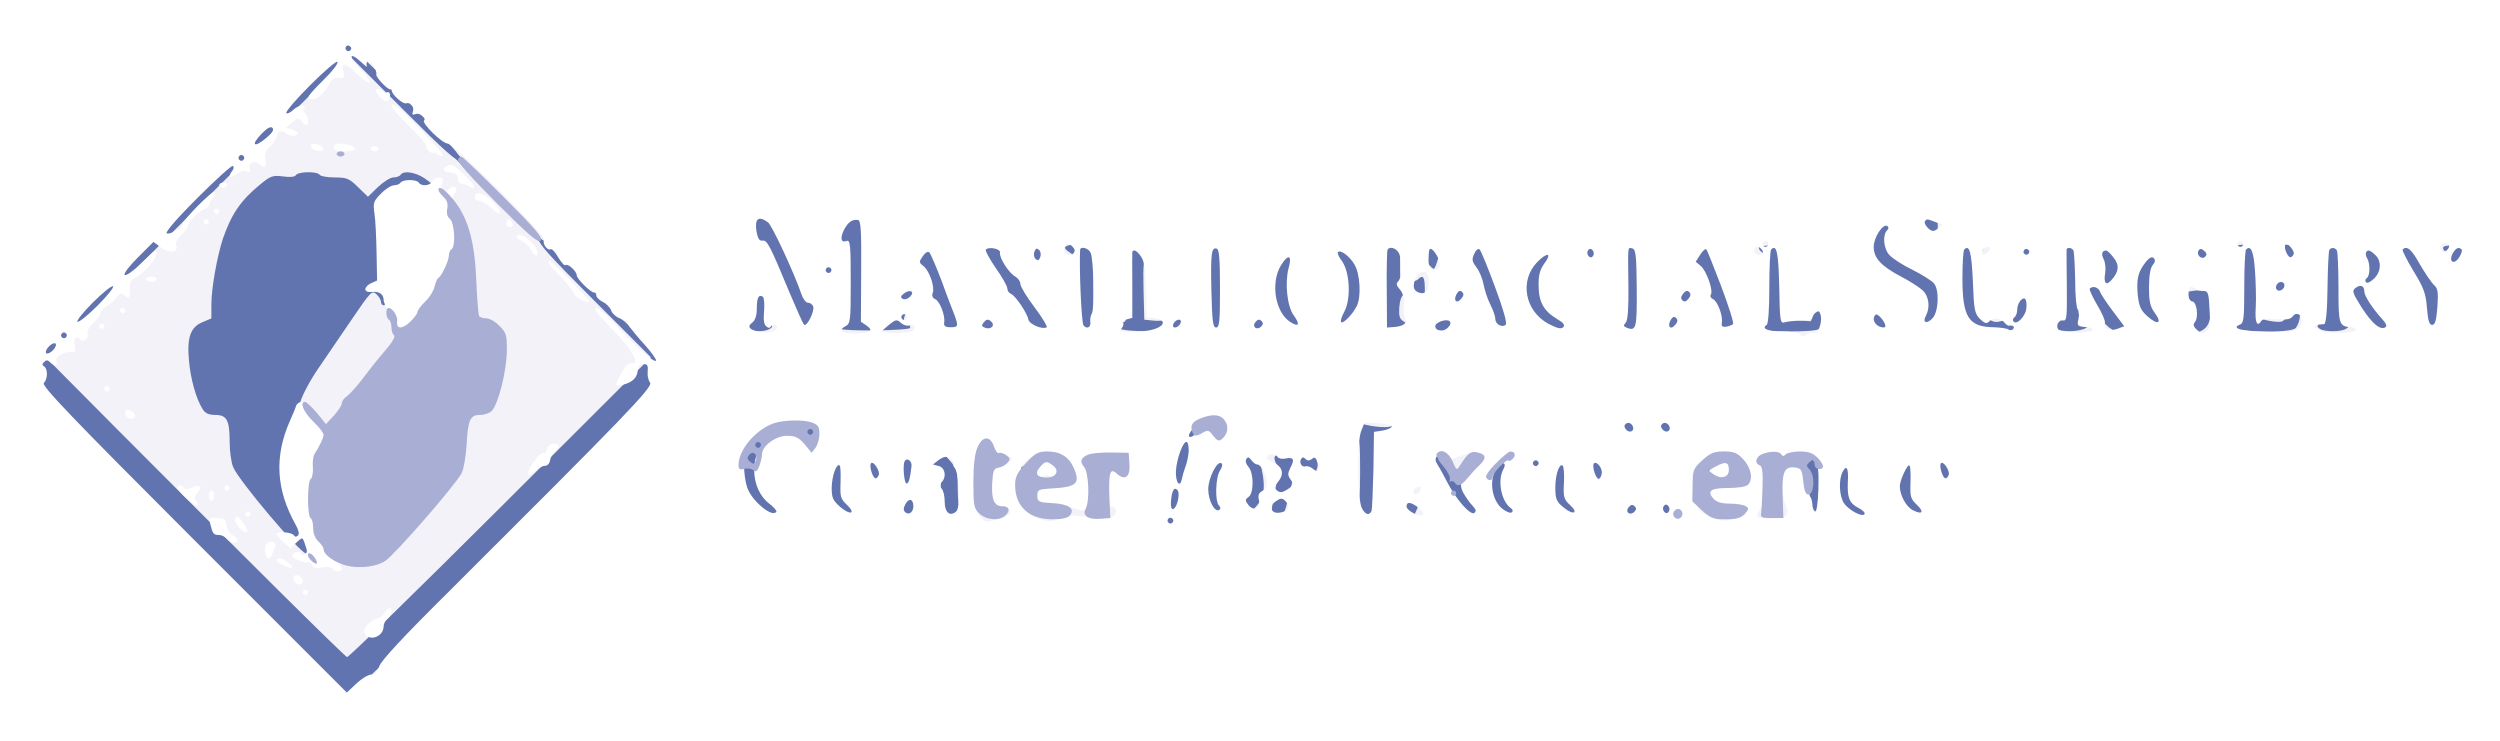 <?xml version="1.0" standalone="no"?>
<!DOCTYPE svg PUBLIC "-//W3C//DTD SVG 1.1//EN"
 "http://www.w3.org/Graphics/SVG/1.1/DTD/svg11.dtd">
<!-- Created with svg_stack (http://github.com/astraw/svg_stack) -->
<svg xmlns:sodipodi="http://sodipodi.sourceforge.net/DTD/sodipodi-0.dtd" xmlns="http://www.w3.org/2000/svg" version="1.1" width="479.0" height="142.0">
  <rect width="100%" height="100%" fill="#333333" stroke="none"/>
  <defs/>
  <g id="id0:id0" transform="matrix(1.25,0,0,1.25,0.0,0.0)"><g transform="translate(0,113.6) scale(0.04,-0.04)" fill="#f3f2f8" stroke="none">
<path d="M1285 2710 c-3 -6 -4 -18 -1 -28 6 -18 -44 -73 -76 -85 -19 -7 -25 -37 -8 -37 6 0 32 20 58 45 58 56 87 57 138 4 20 -20 32 -39 26 -42 -5 -4 -24 9 -42 28 l-32 33 -37 -19 c-52 -27 -203 -182 -215 -221 -8 -24 -17 -33 -33 -33 -25 0 -83 -52 -83 -75 0 -21 -20 -40 -42 -40 -10 0 -18 -7 -18 -15 0 -9 -8 -18 -17 -22 -29 -10 -263 -246 -263 -266 0 -10 -12 -22 -27 -28 -38 -14 -121 -97 -138 -136 -9 -20 -21 -33 -32 -33 -24 0 -143 -120 -143 -144 0 -11 -12 -22 -30 -29 -16 -6 -30 -17 -30 -24 0 -6 -12 -18 -27 -25 -15 -8 -30 -25 -34 -42 l-8 -29 315 -314 c190 -189 322 -313 332 -312 30 3 35 -1 22 -16 -11 -13 24 -52 234 -260 136 -135 252 -245 259 -245 18 0 100 86 93 98 -7 12 29 46 41 39 13 -8 625 607 621 624 -2 8 4 13 12 12 19 -3 297 275 302 302 2 11 9 19 15 18 5 -1 27 16 48 37 l39 40 -22 23 c-34 36 -13 42 24 6 23 -22 34 -27 39 -18 5 8 -3 22 -21 37 -17 15 -28 33 -26 44 2 13 -3 18 -18 18 -14 0 -39 19 -65 47 -36 38 -42 50 -32 62 10 12 8 13 -14 8 -21 -5 -32 1 -69 40 -40 42 -42 47 -26 59 11 7 15 18 11 25 -6 8 -13 5 -26 -12 l-19 -24 -6 23 c-4 12 -12 22 -19 22 -17 0 -55 52 -55 75 0 12 -5 15 -17 11 -12 -5 -30 8 -65 45 -40 43 -46 55 -35 67 10 13 8 14 -15 9 -23 -6 -32 0 -67 42 -37 44 -40 51 -25 59 10 5 14 14 9 21 -8 14 -29 9 -31 -7 -1 -7 -2 -15 -3 -19 0 -3 -24 18 -51 46 -42 44 -49 55 -38 68 10 13 9 14 -9 11 -30 -4 -125 85 -116 109 5 13 3 15 -12 9 -19 -7 -55 18 -55 39 0 7 -7 16 -15 19 -9 3 -15 14 -13 23 2 13 -3 18 -18 18 -27 0 -115 91 -107 111 3 9 -1 14 -12 14 -23 0 -95 61 -95 82 0 11 -6 15 -20 11 -12 -3 -22 1 -26 11 -7 18 -29 21 -39 6z m258 -263 c-3 -5 -27 13 -54 39 -26 26 -46 52 -42 57 3 5 27 -13 54 -39 26 -26 46 -52 42 -57z m41 -38 c-3 -5 -10 -7 -15 -3 -5 3 -7 10 -3 15 3 5 10 7 15 3 5 -3 7 -10 3 -15z m60 -61 c-3 -5 -14 -2 -25 8 -10 9 -16 21 -13 26 3 5 14 2 25 -8 10 -9 16 -21 13 -26z m459 -461 c-3 -5 -104 89 -224 209 -120 120 -215 222 -212 227 3 5 104 -89 224 -209 120 -120 215 -222 212 -227z m-838 243 c3 -5 14 -10 24 -10 24 0 98 -78 127 -135 24 -49 32 -123 15 -140 -6 -6 -11 -32 -12 -60 -2 -33 -9 -57 -22 -70 -10 -11 -68 -90 -127 -175 -106 -151 -190 -298 -190 -332 0 -9 -4 -20 -10 -23 -5 -3 -10 -24 -10 -46 0 -21 -6 -48 -12 -59 -10 -16 -10 -24 0 -40 6 -11 12 -40 12 -65 0 -25 5 -54 12 -64 12 -20 4 -56 -11 -46 -17 10 -129 152 -145 183 -10 20 -16 57 -16 102 0 100 -31 155 -68 118 -14 -14 -40 5 -54 42 -55 141 -47 280 17 280 29 0 31 8 39 130 13 194 79 339 174 381 26 11 54 24 62 29 21 12 188 12 195 0z m330 -1 c4 -6 21 -9 39 -8 41 4 71 -24 118 -111 45 -82 58 -144 58 -271 0 -110 9 -139 44 -139 12 0 33 -11 45 -24 20 -21 23 -35 22 -94 -1 -70 -32 -196 -52 -208 -6 -3 -24 -7 -41 -8 -44 -3 -58 -29 -58 -105 0 -107 -9 -124 -150 -286 -150 -172 -189 -201 -260 -189 -25 4 -65 6 -89 5 -49 -2 -91 26 -91 62 0 10 -8 31 -18 45 -17 26 -30 52 -53 110 -6 15 -15 35 -20 44 -12 24 -11 185 1 193 6 3 10 14 10 24 0 9 12 41 27 71 l26 53 36 -42 c30 -34 42 -41 71 -41 29 0 39 6 53 29 24 40 169 220 206 255 36 34 40 61 11 76 -11 6 -19 14 -16 18 2 4 -4 25 -14 47 -11 22 -19 47 -20 56 0 8 -5 20 -12 27 -8 8 -11 49 -9 136 2 80 -1 126 -8 131 -6 3 -11 23 -11 44 0 28 7 44 28 64 15 15 35 27 44 27 9 0 20 5 23 10 8 13 52 13 60 -1z m589 -321 c-4 -5 -19 3 -35 18 -15 15 -26 31 -23 36 4 5 19 -3 35 -18 15 -15 26 -31 23 -36z m139 -141 c-3 -5 -32 17 -64 49 -32 31 -55 62 -52 67 3 5 32 -17 64 -49 32 -31 55 -62 52 -67z m120 -120 c-3 -5 -27 13 -54 39 -26 26 -46 52 -42 57 3 5 27 -13 54 -39 26 -26 46 -52 42 -57z m-1349 -708 c-3 -5 -10 -7 -15 -3 -5 3 -7 10 -3 15 3 5 10 7 15 3 5 -3 7 -10 3 -15z"/>
<path d="M1580 1589 c0 -5 5 -7 10 -4 6 3 10 8 10 11 0 2 -4 4 -10 4 -5 0 -10 -5 -10 -11z"/>
<path d="M1240 1129 c0 -5 5 -7 10 -4 6 3 10 8 10 11 0 2 -4 4 -10 4 -5 0 -10 -5 -10 -11z"/>
<path d="M1220 1080 c0 -5 5 -10 11 -10 5 0 7 5 4 10 -3 6 -8 10 -11 10 -2 0 -4 -4 -4 -10z"/>
<path d="M1201 940 l1 -55 10 44 c7 30 6 47 -1 54 -8 8 -11 -4 -10 -43z"/>
<path d="M1600 2610 c0 -5 5 -10 10 -10 6 0 10 5 10 10 0 6 -4 10 -10 10 -5 0 -10 -4 -10 -10z"/>
<path d="M999 2380 c-96 -96 -188 -186 -204 -200 -17 -14 -43 -42 -58 -63 -15 -20 -32 -37 -37 -37 -5 0 -27 -19 -49 -42 -35 -38 -42 -42 -60 -31 -23 14 -41 -1 -22 -20 16 -16 -19 -57 -253 -289 -133 -133 -206 -212 -200 -218 11 -11 449 423 449 444 0 6 5 11 11 11 14 0 98 85 107 108 3 9 12 17 20 17 16 0 71 57 80 83 4 10 11 16 15 13 13 -8 385 370 380 385 -3 9 -71 -52 -179 -161z"/>
<path d="M3320 2033 c0 -5 4 -15 10 -23 5 -9 5 -19 -2 -27 -14 -17 -1 -30 14 -15 8 8 17 8 30 1 24 -13 32 -7 23 20 -8 26 -75 65 -75 44z"/>
<path d="M7421 1996 c-12 -14 -5 -66 8 -66 4 0 12 13 18 30 13 35 -5 61 -26 36z"/>
<path d="M4960 1970 c0 -5 5 -10 10 -10 6 0 10 5 10 10 0 6 -4 10 -10 10 -5 0 -10 -4 -10 -10z"/>
<path d="M6480 1970 c0 -5 5 -10 10 -10 6 0 10 5 10 10 0 6 -4 10 -10 10 -5 0 -10 -4 -10 -10z"/>
<path d="M6840 1949 c-20 -27 -26 -30 -60 -24 -46 8 -80 -10 -80 -41 0 -38 50 -46 65 -11 7 14 19 22 35 22 16 0 28 -8 35 -22 11 -25 26 -29 53 -12 25 15 17 55 -11 63 -17 4 -19 8 -9 18 14 14 16 38 3 38 -5 0 -19 -14 -31 -31z"/>
<path d="M7480 1970 c0 -5 5 -10 10 -10 6 0 10 5 10 10 0 6 -4 10 -10 10 -5 0 -10 -4 -10 -10z"/>
<path d="M8060 1970 c0 -5 5 -10 10 -10 6 0 10 5 10 10 0 6 -4 10 -10 10 -5 0 -10 -4 -10 -10z"/>
<path d="M9077 1973 c-12 -11 -8 -23 7 -23 7 0 19 7 26 15 10 12 9 15 -7 15 -11 0 -23 -3 -26 -7z"/>
<path d="M4079 1940 c-18 -23 -26 -27 -40 -20 -22 13 -60 12 -79 0 -20 -12 -7 -22 32 -24 39 -2 41 -16 5 -34 -18 -9 -24 -18 -20 -32 7 -26 19 -26 26 0 3 12 14 20 25 20 12 0 24 5 27 11 5 7 13 5 25 -6 23 -21 42 -11 38 18 -2 18 3 23 28 25 38 4 62 -19 39 -38 -19 -16 -22 -199 -3 -218 24 -24 28 -10 28 92 0 117 10 138 55 118 l25 -12 0 -104 c0 -80 -3 -106 -15 -116 -18 -15 -20 -54 -2 -67 6 -5 45 -7 85 -5 57 3 75 7 79 20 3 10 12 24 19 32 16 18 6 36 -21 41 -18 4 -20 13 -23 103 -2 89 -1 101 18 118 11 10 20 23 20 28 0 14 -32 28 -76 32 -22 2 -45 7 -51 11 -6 4 -28 -1 -47 -12 l-35 -20 -25 29 c-28 34 -38 38 -34 13 4 -24 -30 -29 -39 -6 -7 18 -22 33 -35 33 -4 0 -17 -13 -29 -30z m326 -50 c2 -4 -5 -16 -16 -26 -18 -16 -20 -29 -18 -143 l1 -126 -23 0 -24 0 3 120 c3 109 2 123 -17 146 -11 15 -18 29 -15 32 8 8 104 6 109 -3z"/>
<path d="M8700 1945 c-8 -20 -16 -25 -45 -25 -67 0 -35 -20 35 -22 39 -1 78 -2 88 -2 9 -1 17 6 17 14 0 10 -9 14 -25 13 -39 -3 -54 5 -41 21 11 13 5 26 -11 26 -5 0 -13 -11 -18 -25z"/>
<path d="M3680 1950 c0 -5 5 -10 10 -10 6 0 10 5 10 10 0 6 -4 10 -10 10 -5 0 -10 -4 -10 -10z"/>
<path d="M5000 1950 c0 -5 5 -10 10 -10 6 0 10 5 10 10 0 6 -4 10 -10 10 -5 0 -10 -4 -10 -10z"/>
<path d="M6140 1950 c0 -5 5 -10 10 -10 6 0 10 5 10 10 0 6 -4 10 -10 10 -5 0 -10 -4 -10 -10z"/>
<path d="M7860 1950 c0 -5 5 -10 10 -10 6 0 10 5 10 10 0 6 -4 10 -10 10 -5 0 -10 -4 -10 -10z"/>
<path d="M7940 1950 c0 -5 5 -10 10 -10 6 0 10 5 10 10 0 6 -4 10 -10 10 -5 0 -10 -4 -10 -10z"/>
<path d="M8140 1950 c0 -5 5 -10 10 -10 6 0 10 5 10 10 0 6 -4 10 -10 10 -5 0 -10 -4 -10 -10z"/>
<path d="M8860 1950 c0 -5 5 -10 10 -10 6 0 10 5 10 10 0 6 -4 10 -10 10 -5 0 -10 -4 -10 -10z"/>
<path d="M9281 1936 c-40 -14 -51 -33 -24 -42 10 -3 26 -10 36 -15 10 -5 22 -7 28 -3 16 9 40 -17 34 -37 -3 -9 -2 -20 3 -23 15 -9 37 24 37 53 0 20 6 27 23 29 13 2 31 1 39 -3 14 -5 12 -10 -10 -33 -15 -16 -27 -35 -27 -43 0 -8 -5 -20 -12 -27 -15 -15 7 -42 33 -42 13 0 19 7 19 24 0 14 -5 28 -10 31 -16 10 6 42 34 49 33 8 40 32 15 57 -17 17 -30 20 -59 16 -23 -3 -49 1 -65 9 -32 17 -49 17 -94 0z"/>
<path d="M5345 1919 c-11 -17 -3 -19 76 -20 86 -1 108 -12 83 -41 -11 -11 -25 -16 -36 -12 -12 3 -18 0 -18 -9 0 -17 -44 -49 -54 -40 -3 4 -6 19 -6 35 0 23 -4 29 -17 26 -14 -3 -18 -13 -18 -48 0 -40 3 -45 22 -45 50 -1 48 -37 -2 -47 -16 -2 -21 -12 -23 -52 -3 -44 0 -52 29 -82 24 -25 36 -31 45 -23 9 7 19 7 33 0 44 -24 96 -6 71 24 -6 8 -9 18 -6 24 3 5 -6 18 -21 29 -22 16 -25 23 -16 34 7 8 10 24 6 36 -3 13 4 38 16 62 11 22 21 54 21 70 0 16 4 31 10 35 13 8 2 32 -18 40 -31 12 -170 16 -177 4z m100 -209 c-5 -8 -11 -8 -17 -2 -6 6 -7 16 -3 22 5 8 11 8 17 2 6 -6 7 -16 3 -22z m6 -69 l24 -20 -18 -18 -17 -17 -26 26 c-42 42 -9 67 37 29z"/>
<path d="M7460 1916 c-15 -15 -12 -56 5 -62 8 -4 22 -3 31 0 13 5 14 9 5 20 -16 19 -2 26 45 22 33 -3 39 -7 36 -25 -4 -28 28 -28 53 -1 22 24 13 49 -17 52 -67 5 -150 2 -158 -6z"/>
<path d="M8525 1910 l-18 -20 18 -20 c19 -21 62 -24 58 -5 -1 6 5 18 14 27 8 9 12 22 8 27 -11 18 -61 12 -80 -9z"/>
<path d="M3060 1910 c0 -5 5 -10 10 -10 6 0 10 5 10 10 0 6 -4 10 -10 10 -5 0 -10 -4 -10 -10z"/>
<path d="M7387 1903 c-14 -13 -6 -33 13 -33 13 0 20 7 20 20 0 19 -20 27 -33 13z"/>
<path d="M8457 1894 c-4 -4 -5 -22 -1 -40 7 -38 -12 -56 -32 -29 -8 10 -17 15 -21 12 -4 -4 -2 -12 4 -18 6 -6 9 -17 6 -24 -7 -20 32 -38 46 -21 7 8 11 18 9 22 -1 5 3 18 9 29 18 33 20 69 3 73 -9 1 -19 -1 -23 -4z"/>
<path d="M5760 1850 c0 -16 4 -30 9 -30 12 0 24 37 16 50 -12 20 -25 10 -25 -20z"/>
<path d="M3640 1850 c0 -5 5 -10 10 -10 6 0 10 5 10 10 0 6 -4 10 -10 10 -5 0 -10 -4 -10 -10z"/>
<path d="M8660 1850 c0 -19 26 -28 43 -16 24 18 21 23 -13 23 -16 0 -30 -4 -30 -7z"/>
<path d="M8733 1846 c7 -17 -27 -51 -42 -42 -19 12 -23 -15 -5 -35 15 -17 19 -18 34 -4 19 18 35 8 19 -12 -9 -9 -8 -17 0 -27 7 -8 8 -17 3 -20 -6 -3 -15 1 -22 9 -10 12 -16 13 -26 4 -11 -9 -12 -15 -3 -26 7 -8 18 -12 25 -9 15 6 38 -19 30 -32 -3 -6 -20 -12 -36 -14 -23 -4 -34 0 -41 15 -8 13 -14 16 -22 8 -7 -7 -6 -15 3 -25 20 -26 5 -48 -32 -44 -27 3 -33 9 -45 44 -9 26 -22 44 -34 47 -11 3 -17 11 -14 19 10 26 -66 70 -80 47 -3 -4 -19 -6 -34 -3 -30 6 -71 -9 -71 -26 0 -15 44 -80 54 -80 4 0 6 7 3 15 -4 8 -2 17 4 20 5 4 7 10 4 15 -11 17 22 31 50 20 26 -10 27 -12 11 -29 -9 -9 -16 -31 -16 -48 0 -17 -8 -38 -20 -48 -11 -10 -17 -22 -14 -26 7 -12 51 -11 59 0 6 11 44 9 63 -3 6 -4 70 -6 141 -5 71 0 135 -2 141 -6 17 -10 25 2 11 19 -8 9 -8 16 -2 20 5 4 16 -2 23 -13 11 -15 29 -20 101 -24 65 -3 90 -1 98 9 14 17 5 44 -14 44 -8 0 -20 7 -27 15 -15 18 -35 15 -35 -6 0 -15 -37 -24 -62 -15 -12 5 -13 9 -3 21 15 18 3 40 -14 26 -7 -6 -16 -8 -19 -4 -4 3 -13 1 -20 -6 -11 -9 -17 -8 -27 3 -6 9 -9 19 -6 25 13 20 -6 42 -33 39 -21 -2 -25 1 -23 17 2 11 5 31 6 44 2 13 10 28 19 33 24 13 21 27 -8 38 -14 5 -25 14 -25 20 0 5 -7 10 -16 10 -10 0 -14 -6 -11 -14z m-219 -187 c-3 -5 -10 -7 -15 -3 -5 3 -7 10 -3 15 3 5 10 7 15 3 5 -3 7 -10 3 -15z m279 -31 c-10 -11 -17 -22 -15 -24 1 -2 -1 -4 -5 -4 -13 0 -10 24 5 42 8 10 19 15 24 12 5 -3 1 -15 -9 -26z m-269 -17 c3 -5 -1 -14 -8 -20 -16 -13 -32 2 -21 19 8 12 22 13 29 1z"/>
<path d="M7480 1810 c0 -5 5 -10 10 -10 6 0 10 5 10 10 0 6 -4 10 -10 10 -5 0 -10 -4 -10 -10z"/>
<path d="M3980 1750 c0 -5 5 -10 10 -10 6 0 10 5 10 10 0 6 -4 10 -10 10 -5 0 -10 -4 -10 -10z"/>
<path d="M7879 1718 c-1 -13 -2 -37 -3 -54 -1 -32 -40 -84 -63 -84 -17 0 -16 -10 1 -33 12 -15 18 -16 35 -8 32 17 160 14 167 -4 9 -21 21 -19 27 6 4 16 11 20 26 16 27 -7 35 7 20 35 -17 33 -18 33 -32 13 l-14 -18 -26 18 c-15 9 -27 23 -27 31 0 19 -20 28 -33 15 -7 -7 -5 -16 8 -31 16 -17 16 -20 2 -26 -9 -3 -26 -4 -39 -2 -24 3 -24 5 -27 111 -1 40 -20 52 -22 15z"/>
<path d="M3418 1683 c-13 -27 -30 -48 -38 -49 -8 -1 -19 -2 -25 -4 -5 -1 -17 -3 -25 -4 -8 0 -15 -8 -15 -16 0 -11 -14 -16 -50 -18 -50 -3 -82 -19 -68 -33 4 -4 76 -9 158 -10 83 -1 156 -7 163 -12 8 -7 21 -6 37 3 13 7 31 10 39 7 21 -8 21 16 1 33 -13 10 -19 9 -35 -5 -16 -14 -23 -16 -32 -7 -9 9 -9 15 0 24 17 17 15 25 -9 31 -17 5 -20 11 -15 31 7 30 -7 42 -24 21 -7 -8 -9 -15 -5 -15 5 0 0 -9 -9 -19 -10 -11 -15 -25 -11 -30 8 -14 -20 -25 -41 -17 -15 6 -15 8 2 27 11 12 18 22 16 23 -7 2 17 54 28 61 11 7 4 25 -10 25 -5 0 -19 -21 -32 -47z"/>
<path d="M8642 1716 c1 -10 8 -17 13 -17 15 1 12 24 -3 29 -9 3 -13 -2 -10 -12z"/>
<path d="M3720 1710 c0 -5 5 -10 10 -10 6 0 10 5 10 10 0 6 -4 10 -10 10 -5 0 -10 -4 -10 -10z"/>
<path d="M6965 1708 c-11 -6 -27 -25 -36 -42 -12 -25 -23 -32 -51 -34 -25 -2 -37 -9 -41 -22 -3 -13 -16 -20 -38 -22 -22 -2 -34 -8 -34 -18 0 -11 14 -16 53 -18 46 -3 54 -6 62 -28 12 -30 22 -30 51 1 13 13 31 25 40 25 18 0 49 31 49 48 0 15 -5 15 -29 0 -10 -6 -26 -8 -36 -4 -15 5 -15 9 -4 23 8 9 14 26 14 37 0 17 5 20 28 18 25 -3 28 -1 25 20 -3 25 -23 31 -53 16z"/>
<path d="M2917 1694 c-13 -13 -7 -57 9 -76 16 -16 16 -18 0 -24 -21 -8 -49 3 -41 16 12 19 -23 22 -51 3 -15 -10 -38 -16 -51 -15 -19 3 -23 -1 -23 -22 l0 -25 86 0 c67 0 91 -4 106 -17 17 -16 19 -16 33 2 21 28 18 47 -9 73 -14 13 -26 37 -28 54 -3 30 -18 44 -31 31z"/>
<path d="M7709 1668 c-12 -28 -20 -33 -53 -35 -46 -2 -53 -8 -36 -28 16 -19 44 -19 60 0 7 8 18 15 25 15 22 0 47 37 40 59 -9 29 -19 26 -36 -11z"/>
<path d="M7300 1670 c0 -5 5 -10 10 -10 6 0 10 5 10 10 0 6 -4 10 -10 10 -5 0 -10 -4 -10 -10z"/>
<path d="M7580 1660 c0 -11 5 -20 10 -20 6 0 10 9 10 20 0 11 -4 20 -10 20 -5 0 -10 -9 -10 -20z"/>
<path d="M7780 1666 c0 -7 -7 -19 -15 -26 -8 -7 -13 -16 -10 -20 6 -9 -29 -42 -37 -35 -3 3 -11 -1 -18 -10 -10 -12 -9 -16 3 -21 29 -11 76 38 81 83 1 6 5 15 9 19 10 11 9 24 -3 24 -5 0 -10 -6 -10 -14z"/>
<path d="M4220 1610 c0 -5 5 -10 10 -10 6 0 10 5 10 10 0 6 -4 10 -10 10 -5 0 -10 -4 -10 -10z"/>
<path d="M5200 1550 c0 -5 5 -10 10 -10 6 0 10 5 10 10 0 6 -4 10 -10 10 -5 0 -10 -4 -10 -10z"/>
<path d="M4880 1530 c0 -5 5 -10 10 -10 6 0 10 5 10 10 0 6 -4 10 -10 10 -5 0 -10 -4 -10 -10z"/>
<path d="M80 1370 c0 -5 5 -10 10 -10 6 0 10 5 10 10 0 6 -4 10 -10 10 -5 0 -10 -4 -10 -10z"/>
<path d="M80 1310 c0 -5 5 -10 10 -10 6 0 10 5 10 10 0 6 -4 10 -10 10 -5 0 -10 -4 -10 -10z"/>
<path d="M5305 1293 c-43 -9 -49 -13 -37 -25 20 -20 -7 -38 -59 -38 -40 0 -49 -3 -54 -22 -5 -15 -1 -26 15 -38 20 -15 21 -23 19 -131 -2 -105 -4 -116 -26 -138 -28 -29 -29 -33 0 -50 27 -18 234 -26 253 -10 9 7 19 7 33 0 25 -14 61 -14 81 -1 13 9 13 11 0 20 -8 5 -21 8 -28 5 -21 -8 -35 5 -22 20 7 9 6 16 -5 25 -8 7 -15 26 -15 41 0 22 -6 32 -25 39 -19 7 -25 17 -25 39 0 35 15 48 28 25 7 -13 13 -14 31 -4 17 9 20 14 11 25 -8 10 -7 16 7 23 28 16 6 27 -27 15 -29 -11 -52 -1 -30 12 6 4 8 10 5 15 -3 5 -1 11 5 15 19 12 11 64 -11 75 -27 15 -29 12 -20 -30 7 -32 4 -38 -37 -77 -29 -27 -42 -48 -38 -58 3 -8 11 -14 18 -13 7 2 13 -4 13 -12 0 -8 -4 -15 -10 -16 -29 -2 -67 -26 -62 -38 3 -7 1 -18 -4 -23 -9 -9 10 -63 23 -63 17 0 18 23 3 40 -15 17 -16 22 -4 36 12 14 14 14 26 -2 10 -14 15 -15 27 -5 8 7 20 10 25 6 16 -9 -17 -55 -35 -48 -24 9 -15 -11 11 -23 20 -10 27 -9 41 7 25 28 37 11 13 -19 -19 -25 -27 -27 -107 -29 -96 -2 -123 8 -97 37 13 14 15 41 13 146 -3 113 -5 129 -20 129 -25 0 -30 11 -13 25 12 10 19 10 27 2 7 -7 22 -12 34 -12 12 0 28 -9 35 -21 12 -17 20 -20 52 -14 39 8 51 25 18 25 -23 0 -36 16 -21 25 18 11 11 33 -9 28 -27 -7 -35 14 -11 29 11 7 20 18 20 25 0 13 -1 14 -35 6z"/>
<path d="M5420 1290 c0 -5 5 -10 10 -10 6 0 10 5 10 10 0 6 -4 10 -10 10 -5 0 -10 -4 -10 -10z"/>
<path d="M3140 1250 c0 -5 5 -10 10 -10 6 0 10 5 10 10 0 6 -4 10 -10 10 -5 0 -10 -4 -10 -10z"/>
<path d="M6420 1225 c0 -8 5 -15 10 -15 6 0 10 7 10 15 0 8 -4 15 -10 15 -5 0 -10 -7 -10 -15z"/>
<path d="M3482 1173 c4 -32 38 -46 38 -16 0 20 -18 43 -33 43 -4 0 -7 -12 -5 -27z"/>
<path d="M4940 1187 c0 -8 8 -21 18 -30 14 -13 21 -14 30 -5 17 17 15 35 -4 42 -26 10 -44 7 -44 -7z"/>
<path d="M5680 1190 c0 -5 5 -10 10 -10 6 0 10 5 10 10 0 6 -4 10 -10 10 -5 0 -10 -4 -10 -10z"/>
<path d="M3192 1169 c-16 -25 -11 -33 16 -25 14 5 18 13 15 26 -7 26 -15 25 -31 -1z"/>
<path d="M3655 1180 c-7 -12 2 -30 16 -30 12 0 12 27 0 35 -5 3 -12 1 -16 -5z"/>
<path d="M7180 1176 c0 -10 9 -16 21 -16 24 0 21 23 -4 28 -10 2 -17 -3 -17 -12z"/>
<path d="M3735 1163 c-5 -10 -8 -21 -7 -25 1 -3 -14 -18 -32 -32 l-34 -25 -17 19 c-19 21 -85 28 -85 10 0 -5 10 -10 23 -10 13 0 33 -10 44 -22 18 -19 21 -36 21 -101 1 -43 5 -84 11 -91 7 -9 7 -16 -1 -24 -16 -16 3 -35 26 -26 10 4 15 13 11 24 -10 33 16 33 43 0 33 -38 69 -42 129 -12 l43 20 37 -20 c37 -18 54 -19 149 -5 12 2 57 0 99 -5 68 -7 79 -6 91 9 20 26 17 41 -12 59 -22 15 -27 15 -34 4 -5 -8 -5 -19 0 -26 13 -15 2 -24 -31 -24 -35 0 -45 15 -29 45 14 26 7 59 -12 53 -7 -3 -15 -15 -18 -29 -7 -24 -8 -25 -72 -12 -17 3 -28 1 -28 -6 0 -6 6 -11 14 -11 8 0 18 -5 22 -11 12 -20 -10 -28 -54 -20 -25 5 -45 5 -48 -1 -4 -5 -23 7 -44 27 -32 31 -38 43 -34 69 3 17 0 38 -6 46 -9 13 -11 13 -20 0 -12 -19 -13 -51 -1 -69 15 -23 -40 -71 -82 -71 -50 0 -59 17 -56 104 1 42 -1 79 -4 83 -13 12 -7 40 11 56 20 18 23 58 5 64 -6 2 -14 -4 -18 -14z m-17 -158 c-2 -16 -7 -30 -13 -30 -11 0 -25 82 -16 91 11 11 32 -32 29 -61z"/>
<path d="M3780 1173 c0 -4 7 -17 15 -27 17 -23 34 -13 19 11 -12 19 -34 29 -34 16z"/>
<path d="M5880 1170 c0 -5 5 -10 10 -10 6 0 10 5 10 10 0 6 -4 10 -10 10 -5 0 -10 -4 -10 -10z"/>
<path d="M6680 1170 c0 -5 5 -10 10 -10 6 0 10 5 10 10 0 6 -4 10 -10 10 -5 0 -10 -4 -10 -10z"/>
<path d="M6940 1170 c0 -5 5 -10 10 -10 6 0 10 5 10 10 0 6 -4 10 -10 10 -5 0 -10 -4 -10 -10z"/>
<path d="M7080 1171 c0 -13 29 -35 37 -28 7 8 -15 37 -28 37 -5 0 -9 -4 -9 -9z"/>
<path d="M6338 1150 c-7 -21 4 -180 13 -180 5 0 9 43 9 95 0 52 -4 95 -9 95 -5 0 -11 -4 -13 -10z"/>
<path d="M6780 1150 c0 -5 5 -10 10 -10 6 0 10 5 10 10 0 6 -4 10 -10 10 -5 0 -10 -4 -10 -10z"/>
<path d="M6880 1150 c0 -5 5 -10 10 -10 6 0 10 5 10 10 0 6 -4 10 -10 10 -5 0 -10 -4 -10 -10z"/>
<path d="M2780 1130 c0 -5 5 -10 10 -10 6 0 10 5 10 10 0 6 -4 10 -10 10 -5 0 -10 -4 -10 -10z"/>
<path d="M3923 1126 c8 -20 -4 -28 -19 -15 -19 16 -43 4 -54 -26 -6 -16 -17 -25 -31 -25 -12 0 -19 -5 -16 -12 2 -7 10 -12 16 -10 6 1 31 3 54 3 32 1 50 9 73 31 18 16 40 28 50 26 12 -2 19 3 19 12 0 8 -5 15 -12 15 -6 0 -15 3 -19 8 -4 4 -21 7 -37 7 -21 0 -28 -4 -24 -14z"/>
<path d="M5628 1124 c-14 -14 -23 -15 -60 -6 -43 11 -66 4 -53 -17 3 -7 14 -10 23 -9 12 2 16 -3 14 -15 -3 -19 23 -57 39 -57 5 0 17 17 26 38 12 24 26 38 41 40 25 4 28 12 10 30 -16 16 -21 15 -40 -4z"/>
<path d="M6460 1131 c0 -6 5 -13 10 -16 6 -3 10 -17 10 -30 0 -13 -4 -27 -10 -30 -12 -8 -13 -35 -1 -54 8 -12 12 -13 26 -1 8 7 14 21 13 30 -2 9 4 25 12 35 15 18 23 75 11 75 -4 0 -12 -5 -18 -11 -8 -8 -13 -8 -17 0 -9 13 -36 15 -36 2z"/>
<path d="M6570 1120 c-13 -9 -13 -11 0 -20 9 -6 18 -6 24 0 15 15 -6 31 -24 20z"/>
<path d="M4740 1110 c0 -5 6 -10 14 -10 7 0 19 -7 26 -15 7 -8 16 -13 20 -10 13 8 21 -11 30 -78 8 -55 7 -64 -11 -84 -20 -20 -18 -50 1 -38 5 3 23 -4 40 -16 39 -30 80 -18 91 26 10 35 -8 51 -32 29 -14 -12 -18 -12 -32 4 -16 17 -15 20 8 42 19 18 22 26 13 37 -8 10 -8 20 2 37 8 16 9 29 2 42 -6 11 -10 24 -11 29 -1 12 -80 15 -87 3 -3 -4 -14 -4 -24 2 -24 13 -50 13 -50 0z"/>
<path d="M5016 1113 c-4 -4 -25 -6 -46 -4 -46 3 -52 -11 -15 -35 14 -9 23 -19 21 -22 -8 -8 34 -62 48 -62 37 0 63 89 34 118 -13 13 -31 16 -42 5z m14 -43 c0 -26 -15 -33 -30 -15 -10 12 -10 18 0 30 15 18 30 11 30 -15z"/>
<path d="M2400 1070 c0 -5 5 -10 10 -10 6 0 10 5 10 10 0 6 -4 10 -10 10 -5 0 -10 -4 -10 -10z"/>
<path d="M3993 1068 c-29 -38 -20 -78 16 -78 16 0 61 39 61 52 0 5 -57 38 -65 38 -2 0 -7 -6 -12 -12z"/>
<path d="M6575 1059 c-16 -10 -30 -23 -30 -29 0 -5 3 -9 6 -7 11 4 49 -35 49 -50 0 -7 9 -13 21 -13 15 0 19 4 14 19 -3 11 -2 22 4 25 16 10 -9 77 -28 75 -3 0 -19 -9 -36 -20z"/>
<path d="M3575 1060 c-10 -17 12 -37 25 -24 8 8 6 15 -4 23 -10 9 -16 9 -21 1z"/>
<path d="M4755 1060 c-10 -17 12 -37 25 -24 8 8 6 15 -4 23 -10 9 -16 9 -21 1z"/>
<path d="M6420 1010 c0 -5 5 -10 10 -10 6 0 10 5 10 10 0 6 -4 10 -10 10 -5 0 -10 -4 -10 -10z"/>
<path d="M3591 992 c-13 -24 -15 -62 -3 -62 4 0 15 12 26 26 16 23 17 28 3 41 -13 14 -16 13 -26 -5z"/>
<path d="M4942 997 c-16 -18 -5 -49 16 -45 21 4 25 20 9 42 -11 15 -15 16 -25 3z"/>
<path d="M6694 985 c-3 -8 -3 -19 1 -25 4 -6 -1 -20 -10 -30 -14 -16 -15 -23 -6 -34 18 -21 -2 -30 -71 -30 -47 0 -63 5 -83 24 -13 12 -22 26 -20 30 9 14 -40 49 -55 40 -11 -7 -11 -11 -1 -24 15 -18 6 -37 -13 -30 -17 6 -31 -12 -16 -21 15 -9 2 -25 -21 -25 -10 0 -19 -7 -19 -15 0 -17 27 -19 65 -5 20 8 26 15 22 30 -7 27 9 35 25 12 19 -27 88 -57 123 -53 16 2 45 9 64 17 29 12 36 12 50 0 10 -9 34 -13 66 -11 65 3 60 1 73 31 7 14 17 22 22 19 22 -14 8 10 -25 42 -19 19 -40 31 -45 28 -13 -8 -13 -62 0 -70 16 -10 1 -25 -25 -25 -28 0 -42 17 -26 33 16 16 14 24 -10 30 -12 3 -18 10 -15 15 3 5 -1 15 -9 22 -8 7 -15 19 -15 26 0 18 -19 18 -26 -1z"/>
<path d="M6540 975 c-10 -12 -10 -18 0 -30 7 -8 16 -12 21 -10 4 3 12 -3 18 -12 5 -10 13 -15 17 -10 4 4 0 15 -9 25 -10 10 -15 21 -12 24 3 3 -1 10 -8 17 -11 9 -17 8 -27 -4z"/>
<path d="M3958 956 c-6 -32 30 -70 52 -55 13 8 12 12 -5 25 -11 8 -20 22 -20 31 0 27 -22 26 -27 -1z"/>
<path d="M5080 970 c0 -5 5 -10 10 -10 6 0 10 5 10 10 0 6 -4 10 -10 10 -5 0 -10 -4 -10 -10z"/>
<path d="M3800 950 c0 -5 5 -10 10 -10 6 0 10 5 10 10 0 6 -4 10 -10 10 -5 0 -10 -4 -10 -10z"/>
<path d="M4755 941 c-7 -12 12 -24 25 -16 11 7 4 25 -10 25 -5 0 -11 -4 -15 -9z"/>
<path d="M2760 910 c0 -5 5 -10 10 -10 6 0 10 5 10 10 0 6 -4 10 -10 10 -5 0 -10 -4 -10 -10z"/>
<path d="M3800 910 c0 -5 5 -10 10 -10 6 0 10 5 10 10 0 6 -4 10 -10 10 -5 0 -10 -4 -10 -10z"/>
<path d="M6640 910 c0 -5 5 -10 10 -10 6 0 10 5 10 10 0 6 -4 10 -10 10 -5 0 -10 -4 -10 -10z"/>
<path d="M3577 904 c-3 -4 -3 -12 1 -18 4 -6 7 -20 7 -31 0 -22 22 -30 45 -15 13 8 12 11 -5 24 -11 8 -20 20 -20 27 0 14 -18 23 -28 13z"/>
<path d="M1424 275 c-17 -26 -11 -50 11 -41 7 2 18 -1 24 -7 8 -8 15 -7 27 5 14 14 13 18 -11 42 -14 14 -28 26 -30 26 -3 0 -12 -11 -21 -25z"/>
</g>
</g>
  <g id="id1:id1" transform="matrix(1.25,0,0,1.25,0.0,0.0)"><g transform="translate(0,113.6) scale(0.04,-0.04)" fill="#6174af" stroke="none">
<path d="M718 2073 c-329 -329 -598 -601 -598 -605 0 -3 11 -20 25 -36 22 -26 23 -31 10 -42 -8 -7 -15 -18 -15 -26 0 -16 1177 -1194 1193 -1194 7 0 278 266 604 592 l592 592 -17 28 -16 27 22 24 c12 13 22 28 22 33 0 5 -104 113 -230 239 -181 180 -233 226 -242 217 -10 -10 34 -59 207 -232 l219 -219 -577 -576 c-318 -317 -582 -575 -587 -573 -10 3 -411 401 -877 869 l-274 276 498 499 c275 274 536 535 581 579 l83 79 204 -204 c162 -162 207 -202 217 -192 10 10 -32 57 -203 227 -118 118 -221 215 -229 215 -8 0 -284 -269 -612 -597z"/>
<path d="M1134 2169 c-4 -7 -23 -9 -50 -5 -38 5 -47 2 -86 -30 -76 -62 -111 -114 -144 -209 -22 -68 -44 -189 -44 -251 l0 -54 -33 -14 c-47 -19 -61 -59 -53 -146 6 -73 28 -149 52 -187 10 -17 24 -23 49 -23 44 0 55 -20 55 -103 0 -36 6 -80 14 -98 22 -52 256 -329 278 -329 19 0 5 53 -32 125 -22 43 -40 86 -40 96 0 10 -4 21 -10 24 -13 8 -13 162 0 170 5 3 10 14 10 25 0 10 9 35 19 57 11 21 25 58 32 83 7 25 38 84 70 130 32 47 91 133 131 192 68 100 74 106 90 91 10 -9 18 -22 18 -30 0 -7 5 -13 10 -13 14 0 13 43 -2 58 -8 8 -11 50 -9 131 2 76 -1 121 -8 126 -6 3 -11 23 -11 44 0 28 7 44 28 64 15 15 36 27 45 27 10 0 26 6 37 12 16 10 24 10 40 0 22 -13 70 -17 70 -4 0 4 -16 17 -35 30 -36 23 -79 29 -90 12 -3 -5 -16 -10 -28 -10 -11 0 -38 -17 -59 -37 l-38 -37 -38 37 c-34 33 -43 37 -89 37 -29 0 -55 5 -58 10 -8 14 -82 13 -91 -1z"/>
<path d="M2847 2014 c-13 -14 -7 -32 13 -37 l20 -5 0 -182 0 -182 -20 -5 c-27 -7 -25 -19 3 -27 32 -8 70 -7 87 4 12 7 12 11 -3 28 -15 16 -17 36 -15 128 2 62 7 108 13 107 5 -1 34 -61 65 -135 55 -129 77 -157 96 -126 5 7 31 66 59 131 28 65 56 119 61 120 5 1 10 -45 12 -102 2 -87 0 -107 -15 -123 -15 -16 -15 -21 -3 -28 17 -10 256 -7 267 3 3 4 -1 13 -11 20 -16 11 -16 15 0 45 15 30 19 33 57 30 33 -2 44 -8 57 -31 14 -26 14 -29 -5 -43 -17 -13 -18 -16 -5 -24 18 -12 11 -11 85 -12 179 -2 212 5 170 36 -13 10 -12 16 11 49 28 42 36 40 67 -12 16 -28 16 -32 3 -37 -9 -3 -16 -12 -16 -19 0 -10 21 -14 71 -17 99 -4 111 5 61 48 -22 18 -54 56 -72 84 l-32 50 31 49 c18 27 43 57 57 65 37 25 30 33 -33 39 -66 5 -84 -4 -60 -31 15 -16 15 -20 -7 -47 l-23 -29 -18 28 c-16 23 -17 31 -6 48 18 29 1 38 -71 38 -89 0 -113 -17 -60 -44 15 -8 45 -40 66 -71 l39 -56 -40 -57 c-46 -66 -87 -92 -109 -71 -7 8 -36 74 -63 148 -28 74 -55 139 -60 144 -26 26 -44 -2 -117 -185 -40 -98 -60 -121 -101 -116 l-28 3 -3 180 c-2 153 0 182 13 191 9 7 13 18 9 29 -6 14 -15 16 -53 11 -25 -3 -49 -10 -54 -15 -5 -5 -36 -70 -67 -143 -32 -73 -64 -133 -70 -133 -11 0 -55 96 -108 232 -10 28 -25 45 -42 52 -31 11 -94 14 -103 5z m702 -281 c-19 -22 -42 3 -27 30 l11 21 13 -19 c10 -14 11 -22 3 -32z"/>
<path d="M7223 2000 c-18 -10 -39 -33 -48 -49 -36 -71 -7 -134 82 -177 96 -46 113 -61 113 -99 0 -43 -29 -65 -85 -65 -46 0 -65 14 -65 46 0 12 -7 27 -16 35 -20 16 -30 2 -40 -54 -9 -55 8 -68 94 -75 90 -6 151 20 177 75 37 77 5 139 -94 184 -72 32 -101 57 -101 88 0 39 20 61 62 68 44 7 64 -6 73 -48 10 -47 41 -39 48 13 9 69 -1 78 -91 78 -59 0 -85 -5 -109 -20z"/>
<path d="M5990 1911 c-125 -26 -192 -136 -146 -244 18 -44 78 -95 122 -103 72 -13 182 18 171 49 -2 8 -24 11 -66 8 -110 -6 -151 30 -151 132 0 65 28 102 83 112 44 8 55 2 73 -41 18 -43 40 -44 48 -3 10 53 7 77 -11 82 -40 11 -90 14 -123 8z"/>
<path d="M4108 1902 c-33 -4 -35 -13 -8 -30 18 -11 20 -23 20 -132 0 -110 -2 -120 -21 -134 -34 -24 -13 -36 62 -36 73 0 82 7 49 40 -18 18 -20 33 -20 134 0 89 3 116 15 126 8 7 15 16 15 20 0 9 -72 17 -112 12z"/>
<path d="M4328 1903 c-53 -4 -58 -11 -28 -38 18 -16 20 -31 20 -137 0 -111 -1 -120 -20 -125 -11 -3 -20 -9 -20 -13 0 -14 44 -20 152 -20 l108 0 6 24 c8 33 1 89 -12 93 -6 2 -19 -12 -28 -32 -18 -37 -43 -49 -92 -43 l-29 3 -3 114 c-2 106 -1 116 19 137 12 13 21 26 18 28 -9 8 -47 12 -91 9z"/>
<path d="M4590 1899 c-13 -8 -12 -12 8 -26 21 -14 22 -22 22 -133 0 -104 -2 -119 -20 -135 -11 -10 -17 -22 -14 -26 8 -14 248 -11 262 3 7 7 12 24 12 39 0 33 17 47 27 22 29 -74 164 -107 254 -60 106 55 122 231 28 298 -27 19 -49 25 -109 27 -65 3 -79 1 -109 -20 -54 -37 -73 -70 -80 -140 -5 -55 -9 -63 -28 -66 -13 -2 -25 -14 -32 -33 -6 -17 -18 -29 -28 -30 -10 -1 -31 -2 -48 -3 l-30 -1 -3 119 c-2 101 0 122 15 138 15 17 15 21 3 28 -20 13 -111 12 -130 -1z m503 -38 c50 -19 74 -132 43 -205 -25 -60 -109 -71 -156 -21 -28 30 -39 145 -18 185 23 43 79 61 131 41z"/>
<path d="M5260 1899 c-13 -8 -12 -12 8 -26 21 -15 22 -22 22 -133 0 -92 -3 -120 -15 -130 -34 -28 -17 -40 55 -40 74 0 90 13 49 38 -16 10 -19 21 -17 54 4 55 28 71 61 40 13 -12 26 -22 30 -22 4 0 7 23 7 50 0 50 -7 59 -27 39 -6 -6 -23 -9 -39 -7 -27 3 -29 6 -29 48 l0 45 41 3 c35 3 45 -1 62 -22 11 -15 22 -26 26 -26 8 0 30 79 23 86 -10 11 -242 14 -257 3z"/>
<path d="M5615 1836 c-18 -41 -48 -109 -66 -151 -20 -50 -39 -79 -50 -82 -46 -12 -10 -33 56 -33 50 0 66 15 39 35 -18 13 -18 16 -4 42 14 24 22 28 60 28 39 0 44 -3 53 -29 8 -24 6 -32 -8 -42 -9 -7 -14 -17 -10 -23 8 -14 142 -15 150 -1 3 5 -7 22 -23 37 -20 19 -42 65 -72 148 -24 66 -47 126 -53 133 -20 26 -39 10 -72 -62z m52 -82 c7 -20 -11 -38 -32 -30 -13 4 -14 10 -5 26 13 24 28 26 37 4z"/>
<path d="M6190 1900 c-12 -8 -11 -13 8 -33 20 -21 22 -33 22 -135 0 -101 -2 -113 -20 -124 -11 -7 -20 -18 -20 -25 0 -9 32 -12 125 -12 68 0 128 -2 133 -5 4 -2 14 -1 22 4 12 7 12 13 0 34 -10 20 -11 31 -2 51 11 23 17 26 54 23 34 -2 45 -8 58 -31 14 -26 14 -29 -4 -42 -30 -23 -8 -35 65 -35 74 0 90 14 49 41 -13 9 -36 56 -59 119 -56 153 -68 180 -84 180 -22 0 -29 -13 -92 -158 -45 -103 -64 -136 -85 -147 -23 -12 -30 -12 -49 1 -19 14 -21 24 -21 126 0 102 2 114 22 135 19 20 20 25 8 33 -8 5 -37 10 -65 10 -27 0 -57 -5 -65 -10z m340 -140 c15 -28 4 -43 -21 -30 -15 9 -17 15 -9 30 13 25 17 25 30 0z"/>
<path d="M7705 1899 c-4 -5 0 -18 9 -28 13 -14 16 -40 16 -123 0 -115 -3 -122 -59 -138 -26 -7 -36 -5 -61 17 l-30 25 0 108 c0 62 4 111 10 115 25 16 5 25 -55 25 -60 0 -84 -11 -51 -23 10 -4 15 -35 18 -120 5 -130 17 -159 73 -183 45 -18 93 -18 139 1 55 23 76 75 76 192 0 83 2 93 21 103 16 9 18 14 8 26 -14 17 -104 19 -114 3z"/>
<path d="M7870 1900 c-12 -8 -11 -12 6 -32 18 -20 21 -38 23 -141 2 -112 1 -119 -18 -124 -56 -15 20 -41 84 -29 40 8 43 16 15 41 -14 13 -18 25 -13 49 10 52 20 51 56 -5 46 -71 64 -87 115 -95 38 -6 42 -4 42 14 0 11 -12 27 -26 36 -14 10 -38 38 -54 63 l-29 46 29 27 c24 22 30 37 30 69 0 47 -24 75 -72 85 -47 9 -171 7 -188 -4z m168 -52 c21 -21 14 -66 -13 -84 -20 -13 -28 -14 -40 -4 -15 12 -21 81 -8 93 11 11 48 8 61 -5z"/>
<path d="M8275 1895 c-42 -20 -59 -35 -84 -75 -25 -41 -28 -114 -7 -165 19 -46 84 -85 151 -92 95 -10 135 13 135 76 0 22 6 44 15 51 8 7 15 16 15 20 0 14 -58 22 -100 15 -43 -7 -52 -20 -20 -28 22 -6 26 -31 10 -71 -8 -22 -14 -25 -42 -20 -91 16 -129 155 -64 230 18 21 32 27 67 28 40 1 45 -2 59 -31 15 -33 33 -42 45 -22 13 20 9 80 -5 90 -23 14 -141 10 -175 -6z"/>
<path d="M8603 1903 c-62 -4 -82 -16 -43 -26 19 -5 20 -14 20 -137 0 -123 -1 -132 -20 -137 -11 -3 -20 -9 -20 -13 0 -22 240 -29 257 -7 19 23 23 74 7 88 -17 14 -16 15 -37 -32 -15 -33 -19 -35 -54 -31 -53 6 -63 17 -60 66 3 35 7 42 27 44 14 2 29 -3 36 -12 19 -27 40 -10 39 32 -1 58 -27 85 -38 41 -4 -15 -12 -20 -29 -17 -20 3 -23 9 -23 48 l0 45 43 3 c37 3 44 0 49 -17 6 -25 38 -28 47 -5 10 27 7 64 -6 64 -7 1 -40 2 -73 4 -33 1 -88 1 -122 -1z"/>
<path d="M8873 1895 c-3 -9 1 -21 10 -28 22 -17 28 -236 7 -262 -12 -14 -12 -18 1 -26 18 -11 80 -11 99 1 12 7 12 12 2 22 -14 14 -16 94 -2 103 6 3 18 -8 28 -25 43 -80 69 -107 108 -113 53 -9 90 24 43 38 -11 4 -36 32 -56 62 l-35 55 31 32 c50 52 39 115 -24 142 -49 20 -204 19 -212 -1z m176 -49 c21 -25 9 -69 -22 -84 -15 -7 -32 -10 -37 -7 -11 7 -14 88 -3 98 12 12 50 7 62 -7z"/>
<path d="M9155 1900 c-4 -7 4 -22 23 -38 16 -15 46 -55 66 -88 44 -75 50 -143 15 -168 -34 -23 -13 -36 61 -36 74 0 95 13 61 36 -34 24 -29 92 14 168 19 34 46 73 60 86 14 13 25 27 25 32 0 4 -27 8 -60 8 -64 0 -69 -4 -45 -31 15 -15 14 -20 -10 -55 -14 -21 -28 -40 -30 -42 -2 -2 -16 15 -31 39 -22 36 -25 46 -15 62 7 10 10 21 8 23 -2 3 -33 7 -69 11 -46 4 -67 2 -73 -7z"/>
<path d="M6740 1891 c0 -6 5 -13 10 -16 6 -4 10 -60 10 -136 0 -106 -3 -131 -15 -135 -8 -4 -15 -12 -15 -20 0 -11 23 -14 116 -14 141 0 154 6 154 65 0 57 -24 61 -46 9 l-15 -35 -47 3 -47 3 -3 124 c-2 76 1 128 8 135 20 20 9 26 -50 26 -33 0 -60 -4 -60 -9z"/>
<path d="M2857 1406 c-3 -7 0 -19 6 -25 8 -8 882 -11 3298 -11 2865 0 3288 2 3299 15 6 8 9 19 5 25 -4 7 -1024 10 -3305 10 -2793 0 -3299 -2 -3303 -14z"/>
<path d="M6213 1228 c-27 -13 -28 -21 -8 -38 22 -18 22 -266 -1 -298 -8 -12 -12 -27 -9 -32 8 -13 85 -13 105 0 12 8 12 11 -3 27 -14 16 -17 46 -19 184 -3 156 -4 164 -23 166 -11 1 -30 -3 -42 -9z"/>
<path d="M6353 1230 c-27 -11 -29 -23 -7 -41 24 -20 18 -275 -8 -301 -10 -10 -18 -20 -18 -22 0 -10 36 -16 67 -10 l33 6 -2 187 -3 186 -20 2 c-11 1 -30 -2 -42 -7z"/>
<path d="M4558 1197 c-15 -12 -34 -39 -43 -59 -8 -20 -20 -40 -25 -43 -6 -4 -9 -19 -5 -33 6 -30 -37 -258 -52 -273 -6 -6 -19 -6 -36 0 -22 8 -28 7 -35 -7 -16 -29 -3 -42 42 -42 71 0 95 38 129 197 l23 107 32 8 c38 10 42 35 7 48 -27 10 -27 24 -4 88 15 41 7 43 -33 9z"/>
<path d="M4654 1209 c-10 -17 13 -36 27 -22 12 12 4 33 -11 33 -5 0 -12 -5 -16 -11z"/>
<path d="M5190 1205 c-11 -13 -10 -18 5 -28 15 -12 17 -31 17 -141 0 -103 -3 -130 -16 -145 -9 -10 -16 -21 -16 -24 0 -4 53 -7 118 -7 l119 0 11 25 c7 14 12 32 12 40 0 22 -33 18 -48 -6 -11 -16 -21 -20 -60 -17 l-47 3 0 55 0 55 33 3 c27 3 35 -1 39 -17 11 -41 23 -20 23 39 0 59 -12 80 -23 39 -4 -16 -12 -20 -39 -17 l-33 3 0 55 0 55 43 3 c37 3 44 0 49 -17 7 -28 39 -27 46 1 10 35 -9 58 -48 58 -18 0 -37 -5 -41 -11 -6 -10 -70 -6 -115 7 -9 2 -22 -3 -29 -11z"/>
<path d="M3086 1201 c-10 -15 13 -63 27 -58 17 5 21 35 7 52 -14 17 -26 19 -34 6z"/>
<path d="M2899 1153 c-32 -37 -49 -69 -49 -92 0 -11 -4 -23 -10 -26 -11 -7 -3 -59 16 -97 8 -15 30 -40 51 -55 30 -23 48 -28 107 -31 71 -3 115 10 124 36 3 9 -16 12 -72 12 -70 0 -78 2 -110 30 -20 18 -38 45 -41 63 -4 18 -12 38 -18 45 -7 9 -7 16 1 24 7 7 12 21 12 33 0 12 4 25 9 31 13 14 23 54 14 54 -5 0 -20 -12 -34 -27z"/>
<path d="M3260 1103 c-68 -22 -104 -81 -91 -150 9 -49 23 -68 62 -89 53 -27 149 -13 149 21 0 11 -12 15 -48 15 -57 0 -95 22 -90 53 3 20 11 23 73 27 78 6 87 16 64 71 -18 44 -72 68 -119 52z m55 -63 c0 -16 -37 -25 -62 -16 -13 5 -13 9 -2 22 15 19 64 15 64 -6z"/>
<path d="M5795 1095 c-54 -24 -87 -69 -93 -123 -4 -44 -1 -53 25 -82 24 -26 38 -33 79 -37 56 -5 104 9 104 32 0 11 -12 15 -50 15 -65 0 -90 23 -90 83 0 30 6 49 18 60 25 23 63 22 69 -2 6 -25 34 -36 45 -19 10 16 10 65 0 72 -21 13 -80 14 -107 1z"/>
<path d="M6012 1099 c-10 -4 -31 -21 -45 -39 -22 -25 -27 -42 -27 -84 0 -58 16 -88 60 -111 38 -20 110 -19 138 1 32 22 19 34 -36 34 -57 0 -94 22 -90 53 3 20 10 22 76 25 l72 3 0 30 c0 41 -15 66 -50 84 -29 15 -64 16 -98 4z m75 -56 c7 -20 -34 -35 -58 -23 -17 9 -18 14 -8 26 14 17 60 15 66 -3z"/>
<path d="M7104 1096 c-96 -42 -104 -185 -13 -234 30 -16 128 -10 139 8 14 22 2 30 -43 30 -64 0 -87 21 -87 79 0 76 59 110 95 55 13 -20 19 -23 31 -13 8 6 14 25 14 40 0 22 -6 32 -26 39 -34 13 -73 12 -110 -4z"/>
<path d="M7360 1103 c-66 -21 -90 -56 -90 -132 0 -90 60 -132 165 -117 36 6 45 11 45 27 0 16 -7 19 -48 19 -57 0 -95 22 -90 53 3 19 10 22 62 24 75 3 86 7 86 33 0 64 -69 113 -130 93z m55 -63 c0 -16 -37 -25 -62 -16 -13 5 -13 9 -2 22 15 19 64 15 64 -6z"/>
<path d="M3428 1083 c-10 -12 -9 -17 5 -24 25 -14 24 -144 0 -171 -15 -17 -15 -20 -3 -28 19 -12 81 -12 100 0 12 8 12 11 -3 28 -12 14 -17 36 -17 85 0 57 3 68 21 77 33 18 62 8 71 -25 9 -34 0 -132 -13 -141 -23 -14 -4 -24 46 -24 51 0 69 10 45 25 -5 3 -10 39 -10 80 0 64 -3 77 -25 104 l-26 30 -89 -1 c-66 -1 -93 -5 -102 -15z"/>
<path d="M3720 1080 c0 -11 5 -20 10 -20 6 0 10 9 10 20 0 11 -4 20 -10 20 -5 0 -10 -9 -10 -20z"/>
<path d="M4653 1066 c-33 -30 -37 -39 -41 -93 -4 -52 -1 -63 20 -87 19 -22 35 -30 74 -33 44 -5 54 -2 83 23 54 45 64 81 45 171 -6 29 -52 53 -104 53 -32 0 -48 -7 -77 -34z m125 -71 c2 -54 0 -63 -22 -84 -48 -45 -91 -2 -76 77 10 56 26 74 64 70 l31 -3 3 -60z"/>
<path d="M4885 1090 c-3 -5 0 -18 6 -28 10 -16 9 -36 -5 -101 -19 -85 -16 -101 14 -101 20 0 20 1 51 129 15 60 30 72 60 45 17 -16 22 -16 29 -4 11 18 12 32 4 54 -7 19 -27 20 -54 4 -16 -10 -24 -10 -40 0 -24 14 -56 16 -65 2z"/>
<path d="M5460 1094 c0 -3 11 -20 24 -37 13 -18 31 -44 40 -58 l17 -26 -41 -51 c-22 -28 -40 -53 -40 -56 0 -2 8 -6 18 -8 26 -7 63 9 56 25 -2 7 4 21 15 31 l19 18 11 -21 c6 -11 11 -27 11 -35 0 -9 3 -16 8 -17 4 0 24 -2 44 -5 20 -2 39 0 43 5 3 6 -15 37 -40 70 -25 32 -45 66 -45 75 0 9 -6 16 -13 16 -7 0 -31 18 -52 40 -33 34 -75 53 -75 34z"/>
<path d="M6905 1080 c-4 -6 0 -19 9 -29 20 -22 20 -91 1 -146 -17 -48 -8 -58 53 -52 55 6 59 10 32 37 -19 19 -22 30 -17 79 4 43 2 63 -12 86 -18 31 -54 45 -66 25z"/>
</g>
</g>
  <g id="id2:id2" transform="matrix(1.25,0,0,1.25,0.0,0.0)"><g transform="translate(0,113.6) scale(0.04,-0.04)" fill="#ffffff" stroke="none">
<path d="M0 1420 l0 -1420 4790 0 4790 0 0 1420 0 1420 -4790 0 -4790 0 0 -1420z m1344 1229 c-3 -5 -10 -7 -15 -3 -5 3 -7 10 -3 15 3 5 10 7 15 3 5 -3 7 -10 3 -15z m62 -62 c-3 6 -2 14 3 18 11 6 37 -33 33 -51 -2 -10 46 -61 54 -56 2 1 4 -1 5 -5 1 -16 43 -53 55 -49 17 6 33 -14 26 -32 -4 -11 -1 -14 11 -9 15 6 42 -15 32 -25 -10 -10 70 -88 90 -88 26 -1 380 -354 370 -370 -8 -13 13 -42 25 -35 4 3 18 -11 29 -31 12 -20 25 -34 28 -30 8 8 43 -23 43 -39 0 -13 54 -67 67 -66 4 1 8 -4 8 -11 0 -7 11 -18 25 -25 13 -6 28 -21 32 -33 4 -11 18 -24 31 -29 13 -5 31 -20 39 -33 9 -12 36 -45 61 -72 25 -28 43 -54 41 -58 -7 -10 -79 54 -158 140 -32 34 -63 62 -68 62 -17 0 -4 -18 69 -93 69 -72 97 -125 62 -119 -11 1 -24 -12 -38 -38 -27 -51 -27 -52 7 -44 36 9 54 27 56 56 1 16 7 23 21 23 16 0 19 -6 17 -28 -2 -15 2 -35 9 -43 13 -16 -93 -125 -762 -792 -184 -182 -270 -275 -276 -296 -6 -22 -15 -31 -30 -31 -12 0 -38 -16 -58 -35 l-36 -34 -587 587 c-463 463 -584 589 -574 599 15 15 16 54 1 64 -8 4 -8 9 0 17 8 8 14 8 23 -1 17 -17 31 -15 24 3 -6 17 30 40 58 36 15 -2 17 2 12 23 -6 25 7 45 19 27 10 -16 36 0 30 18 -3 11 6 28 25 46 16 15 27 31 25 35 -3 4 8 16 23 26 15 9 33 26 41 37 9 13 16 16 24 8 19 -19 29 -12 25 21 -2 27 2 35 24 46 29 14 78 71 78 90 0 19 -5 15 -60 -38 -28 -28 -56 -47 -62 -44 -6 4 16 33 50 67 l60 60 30 -22 c33 -23 66 -19 57 8 -3 11 5 27 20 41 14 13 25 28 25 34 0 15 52 66 67 66 7 0 13 5 13 12 0 6 7 19 16 29 9 10 11 20 6 23 -10 6 -122 -108 -122 -123 0 -14 -50 -42 -61 -35 -7 4 42 60 117 135 70 70 132 126 136 123 5 -3 4 -12 -3 -20 -18 -22 -2 -30 19 -10 12 10 26 14 37 10 15 -6 17 -4 12 10 -8 20 19 34 36 17 19 -19 30 -12 24 18 -5 22 0 34 19 51 13 13 24 29 24 36 0 19 20 28 33 15 13 -13 47 -15 47 -2 0 5 -10 12 -22 15 l-23 6 25 21 c22 18 25 19 36 5 6 -9 14 -16 18 -16 10 0 7 38 -4 45 -6 4 -8 10 -5 15 12 20 -18 20 -40 0 -12 -12 -25 -17 -28 -13 -3 5 38 53 92 107 54 54 101 94 104 89 4 -6 -20 -37 -53 -69 -64 -64 -70 -74 -42 -74 20 0 48 26 67 63 7 15 19 21 34 19 20 -2 22 1 17 21 -10 41 6 39 51 -5 56 -55 70 -41 15 15 -47 48 -46 73 1 30 17 -16 27 -23 23 -16z m-386 -276 c-47 -39 -60 -28 -19 15 22 23 36 31 43 24 7 -7 -1 -20 -24 -39z m-86 -82 c-3 -5 -10 -7 -15 -3 -5 3 -7 10 -3 15 3 5 10 7 15 3 5 -3 7 -10 3 -15z m2009 -241 c16 -12 101 -196 128 -275 6 -18 17 -33 25 -33 8 0 17 -6 20 -14 7 -18 -25 -81 -35 -70 -5 5 -29 61 -56 124 -73 176 -85 201 -103 198 -12 -2 -18 8 -23 34 -8 50 7 63 44 36z m357 -187 l-1 -194 21 -14 c29 -21 18 -29 -39 -31 -55 -1 -73 11 -41 28 19 10 20 20 20 171 0 138 -2 160 -15 156 -22 -9 -27 9 -11 42 16 30 31 41 54 38 11 -2 13 -41 12 -196z m4117 188 l28 -10 -19 -15 c-17 -12 -22 -12 -38 2 -9 9 -15 21 -12 25 7 11 7 11 41 -2z m-186 -32 c-18 -18 -13 -72 10 -95 11 -12 50 -38 88 -56 37 -19 74 -42 82 -52 21 -25 18 -107 -5 -133 -22 -24 -41 -18 -26 9 17 32 12 75 -13 98 -12 11 -49 35 -82 52 -76 40 -105 71 -105 114 0 36 35 90 52 80 6 -4 6 -10 -1 -17z m-457 -58 c-3 -5 -10 -7 -15 -3 -5 3 -7 10 -3 15 3 5 10 7 15 3 5 -3 7 -10 3 -15z m1820 0 c-3 -5 -10 -7 -15 -3 -5 3 -7 10 -3 15 3 5 10 7 15 3 5 -3 7 -10 3 -15z m-4482 -31 c-17 -17 -47 9 -30 29 10 12 13 12 27 -1 11 -12 12 -19 3 -28z m4678 1 c0 -4 -5 -11 -10 -14 -11 -7 -31 35 -22 49 5 9 32 -21 32 -35z m594 32 c3 -5 -1 -14 -8 -20 -16 -13 -32 2 -21 19 8 12 22 13 29 1z m-2634 -35 c-13 -13 -35 7 -25 24 5 8 11 8 21 -1 10 -8 12 -15 4 -23z m869 8 c-6 -7 -15 -11 -21 -8 -5 3 -4 12 3 20 6 7 15 11 21 8 5 -3 4 -12 -3 -20z m-3787 -2 c-4 -19 35 -80 59 -92 10 -6 19 -18 19 -28 0 -9 24 -50 54 -89 30 -40 51 -75 47 -77 -16 -10 -66 11 -70 29 -5 26 -50 92 -67 99 -8 3 -14 12 -14 21 0 8 -20 44 -45 79 -24 35 -41 67 -37 70 12 12 57 2 54 -12z m154 -18 c-5 -13 -10 -14 -18 -6 -6 6 -8 18 -4 28 5 13 10 14 18 6 6 -6 8 -18 4 -28z m193 18 c12 -23 16 -215 5 -233 -5 -8 -7 -21 -6 -31 4 -22 -13 -31 -26 -15 -8 10 -17 220 -13 290 2 14 31 7 40 -11z m496 -138 c0 -126 -2 -149 -15 -149 -12 0 -15 23 -18 140 -3 146 0 169 21 162 9 -3 12 -42 12 -153z m685 137 c14 -27 13 -94 -2 -109 -9 -9 -7 -16 6 -31 12 -13 17 -32 15 -58 -2 -21 1 -44 5 -52 11 -18 -5 -31 -40 -34 l-29 -2 -1 145 c-1 80 1 148 3 153 8 14 32 7 43 -12z m157 -46 c-1 -13 -9 -20 -22 -20 -16 0 -20 7 -21 35 0 19 1 39 4 44 8 14 42 -37 39 -59z m212 -85 c30 -80 47 -138 41 -144 -13 -13 -40 1 -40 22 0 10 -9 35 -19 55 -11 21 -22 56 -26 77 -4 22 -16 51 -27 65 -17 23 -19 30 -9 52 7 16 16 22 21 17 5 -5 32 -70 59 -144z m376 120 c-5 -8 -11 -8 -17 -2 -6 6 -7 16 -3 22 5 8 11 8 17 2 6 -6 7 -16 3 -22z m167 -125 c1 -153 -2 -165 -38 -151 -13 5 -14 9 -4 20 8 10 11 57 10 143 -2 156 -3 145 15 141 13 -2 16 -27 17 -153z m324 7 c28 -75 49 -140 45 -144 -3 -3 -15 -8 -26 -10 -15 -2 -19 2 -17 15 5 27 -17 84 -34 91 -8 3 -12 11 -8 17 10 16 -17 92 -39 110 l-19 16 17 27 c10 15 20 24 23 21 4 -3 29 -68 58 -143z m222 -1 c2 -132 4 -142 21 -136 10 3 38 6 64 7 25 1 44 5 41 9 -2 4 3 12 11 19 12 10 16 9 20 -2 11 -29 -8 -83 -26 -72 -5 3 -17 0 -25 -7 -11 -9 -18 -9 -26 -1 -7 7 -38 12 -69 12 -55 0 -81 11 -59 25 6 4 10 61 10 144 0 76 3 141 7 145 21 21 28 -10 31 -143z m742 21 c4 -109 7 -124 27 -144 18 -17 25 -20 35 -10 16 16 43 15 58 -3 6 -8 15 -14 18 -13 16 2 23 -3 17 -12 -4 -6 -12 -7 -18 -3 -7 5 -32 8 -57 9 -96 1 -120 38 -120 187 0 57 3 107 7 111 20 20 28 -10 33 -122z m214 107 c-3 -5 -10 -7 -15 -3 -5 3 -7 10 -3 15 3 5 10 7 15 3 5 -3 7 -10 3 -15z m171 12 c3 -5 6 -57 7 -116 0 -58 5 -108 10 -111 5 -3 6 -19 3 -35 -7 -29 -5 -30 37 -33 10 -1 18 -5 18 -11 0 -11 -111 -12 -128 -1 -17 10 -7 41 12 38 16 -3 17 9 16 130 -1 73 -1 136 -1 141 1 10 19 9 26 -2z m505 -25 c-13 -13 -35 7 -25 24 5 8 11 8 21 -1 10 -8 12 -15 4 -23z m191 -52 c3 -43 5 -107 3 -141 -4 -59 5 -79 22 -52 4 7 26 9 58 6 38 -3 53 -1 62 11 13 18 34 8 34 -17 0 -37 -27 -46 -134 -43 -97 3 -138 14 -103 28 15 5 17 24 17 143 0 76 3 141 7 145 18 18 29 -7 34 -80z m314 76 c3 -5 6 -70 6 -144 0 -142 2 -147 51 -150 10 -1 17 -5 15 -11 -3 -13 -118 -14 -136 -1 -8 6 -16 10 -18 9 -1 -2 -3 0 -3 4 0 4 6 8 13 9 6 0 17 2 23 2 7 1 12 48 13 139 1 75 4 140 7 145 7 11 22 10 29 -2z m318 -53 c20 -34 44 -70 54 -79 15 -14 17 -27 13 -85 -4 -52 -9 -68 -20 -68 -11 0 -16 16 -20 65 -4 55 -12 77 -52 142 -25 42 -44 79 -41 82 16 16 34 1 66 -57z m160 57 c3 -4 -1 -17 -10 -31 -20 -30 -41 -16 -24 16 12 21 23 26 34 15z m-5823 -125 c21 -59 44 -117 49 -130 14 -39 12 -43 -16 -43 -21 0 -27 5 -25 18 5 26 -17 83 -35 90 -9 4 -13 13 -9 23 9 22 -12 85 -35 103 -18 14 -18 17 -3 38 9 14 20 20 25 15 5 -5 27 -56 49 -114z m763 97 c12 -17 17 -54 19 -128 l3 -103 25 -3 c71 -10 29 -50 -55 -52 -79 -2 -79 -2 -66 13 6 8 8 17 4 21 -4 4 3 9 14 12 l22 6 0 122 c-1 66 0 124 0 129 2 15 19 6 34 -17z m817 -29 c22 -36 27 -125 9 -160 -16 -32 -51 -67 -59 -62 -5 3 1 22 12 42 26 50 20 152 -10 193 -12 15 -18 30 -15 34 10 10 44 -15 63 -47z m2909 26 c23 -28 21 -54 -7 -85 -21 -25 -32 -14 -25 26 3 18 0 42 -6 53 -10 20 -6 33 10 33 4 0 17 -12 28 -27z m1003 10 c25 -23 23 -65 -6 -92 -14 -13 -26 -18 -30 -12 -4 5 -2 12 4 16 12 8 13 55 1 75 -9 14 -6 30 6 30 4 0 15 -7 25 -17z m-3185 -34 c-16 -23 -22 -44 -21 -84 0 -62 20 -97 70 -127 26 -15 32 -24 24 -32 -8 -8 -23 -4 -56 13 -91 49 -112 165 -44 236 40 41 59 36 27 -6z m-979 -16 c-15 -56 -6 -148 20 -182 25 -35 19 -46 -15 -24 -57 38 -75 150 -34 217 28 44 43 39 29 -11z m3311 11 c-9 -11 -14 -41 -14 -85 0 -54 4 -73 22 -98 30 -40 12 -49 -28 -13 -26 23 -32 38 -37 80 -6 62 1 90 29 126 15 19 25 24 32 17 7 -7 6 -15 -4 -27z m-5065 -25 c-3 -5 -10 -7 -15 -3 -5 3 -7 10 -3 15 3 5 10 7 15 3 5 -3 7 -10 3 -15z m2291 -29 c4 -40 -12 -61 -38 -51 -16 6 -21 15 -19 32 8 52 53 67 57 19z m3279 -19 c3 -5 -1 -14 -8 -20 -16 -13 -32 2 -21 19 8 12 22 13 29 1z m-8380 -82 c-37 -37 -72 -65 -77 -62 -5 3 21 36 59 74 37 37 72 65 77 62 5 -3 -21 -36 -59 -74z m8686 54 c0 -17 31 -64 67 -104 16 -17 21 -29 14 -33 -20 -13 -52 15 -92 77 -35 56 -37 63 -22 74 19 14 33 8 33 -14z m-1013 0 c3 -10 26 -44 50 -76 l43 -57 -26 -10 c-29 -11 -56 2 -48 23 2 7 -11 38 -30 69 -18 31 -31 59 -28 62 11 12 33 5 39 -11z m367 10 c4 -5 17 -8 29 -8 18 0 21 -7 24 -71 4 -56 1 -73 -11 -84 -14 -11 -20 -10 -36 5 -15 13 -17 21 -9 31 15 19 7 79 -11 79 -12 0 -17 23 -11 50 2 8 17 6 25 -2z m-4927 -30 c-9 -9 -20 -12 -28 -8 -9 6 -8 11 6 21 23 17 42 6 22 -13z m2113 -7 c-17 -22 -32 -9 -19 16 8 14 14 17 22 9 7 -7 6 -15 -3 -25z m870 -1 c-9 -11 -16 -13 -23 -6 -7 7 -6 15 3 26 9 11 16 13 23 6 7 -7 6 -15 -3 -26z m-3542 -46 c-3 -32 -1 -53 8 -59 8 -8 14 -8 19 0 3 6 11 8 16 4 22 -13 -12 -32 -49 -27 -48 6 -63 20 -39 37 11 9 17 27 17 53 0 42 7 56 23 46 5 -3 7 -28 5 -54z m4837 11 c-2 -32 -39 -69 -50 -51 -3 5 -1 12 5 16 5 3 10 16 10 29 0 23 18 48 30 41 4 -3 7 -19 5 -35z m-4291 -41 c-3 -5 -10 -7 -15 -3 -5 3 -7 10 -3 15 3 5 10 7 15 3 5 -3 7 -10 3 -15z m3750 -31 c-3 -5 -14 -3 -25 2 -19 11 -25 31 -12 44 9 8 43 -35 37 -46z m-804 8 c-17 -22 -32 -9 -19 16 8 14 14 17 22 9 7 -7 6 -15 -3 -25z m-2936 -3 c20 8 29 -8 13 -21 -10 -9 -88 -11 -117 -3 -3 1 9 12 25 25 27 22 32 23 47 9 10 -9 24 -13 32 -10z m317 -6 c-5 -5 -17 -7 -26 -3 -14 5 -15 9 -5 21 10 12 16 13 27 4 9 -8 10 -16 4 -22z m718 7 c-6 -7 -15 -11 -21 -8 -5 3 -4 12 3 20 6 7 15 11 21 8 5 -3 4 -12 -3 -20z m314 -5 c-17 -17 -37 -1 -22 17 8 10 15 12 23 4 7 -7 7 -13 -1 -21z m715 -5 c-17 -17 -48 -13 -48 6 0 15 43 30 55 19 6 -6 3 -15 -7 -25z m-5294 -35 c-3 -5 -10 -7 -15 -3 -5 3 -7 10 -3 15 3 5 10 7 15 3 5 -3 7 -10 3 -15z m-50 -50 c-9 -10 -21 -16 -26 -13 -5 3 -2 14 8 25 9 10 21 16 26 13 5 -3 2 -14 -8 -25z m4475 -283 c8 -10 9 -16 2 -21 -14 -8 -53 13 -46 26 9 13 31 11 44 -5z m-90 -32 c-12 -13 -26 -21 -31 -18 -5 4 0 17 13 30 12 13 26 21 31 18 5 -4 0 -17 -13 -30z m744 21 c-1 -5 -17 -12 -35 -15 l-33 -5 -2 -145 c-2 -79 -5 -150 -7 -157 -8 -20 -24 -16 -37 9 -18 33 -20 255 -3 296 l13 33 53 -3 c29 -2 52 -7 51 -13z m922 5 c11 -17 -5 -32 -21 -19 -7 6 -11 15 -8 20 7 12 21 11 29 -1z m140 0 c11 -17 -5 -32 -21 -19 -7 6 -11 15 -8 20 7 12 21 11 29 -1z m-3279 -15 c4 -8 3 -22 0 -31 -6 -15 -9 -14 -31 6 -13 13 -22 27 -19 31 9 15 44 10 50 -6z m-172 -34 c-37 -34 -54 -72 -54 -122 0 -54 22 -102 59 -130 16 -12 28 -26 26 -30 -10 -15 -45 4 -79 41 -27 31 -36 50 -42 96 -6 51 -4 64 17 103 23 44 75 84 93 73 5 -3 -4 -17 -20 -31z m848 -38 c11 -22 20 -28 48 -29 52 0 47 -28 -6 -32 l-41 -3 -6 -62 c-7 -76 7 -104 55 -109 45 -4 38 -19 -17 -37 -44 -13 -47 -13 -67 6 -17 18 -20 34 -21 109 0 158 23 224 55 157z m763 -15 c-2 -18 -7 -44 -13 -58 -5 -14 -11 -34 -13 -45 -7 -36 -24 -16 -23 28 2 48 29 121 42 113 5 -3 8 -20 7 -38z m-459 -61 c19 -36 11 -59 -18 -55 -14 2 -22 11 -25 28 -6 43 -12 50 -41 50 -34 0 -52 -16 -52 -47 0 -26 3 -27 29 -11 10 6 26 8 36 4 26 -10 -1 -38 -34 -34 -35 4 -40 -30 -9 -59 26 -24 105 -46 114 -32 3 5 11 6 17 2 7 -4 24 -8 39 -9 25 -1 26 1 21 32 -3 19 -1 39 4 46 11 14 10 73 -2 100 -10 24 19 34 52 19 20 -9 23 -15 15 -23 -13 -13 -16 -115 -6 -142 3 -9 12 -16 19 -16 20 0 28 -19 16 -34 -11 -13 -46 -13 -151 -2 -19 2 -48 -3 -64 -11 -24 -12 -35 -13 -72 -2 -37 11 -48 21 -69 61 -28 54 -32 96 -10 104 9 4 13 13 10 24 -6 20 15 41 59 55 43 15 102 -9 122 -48z m1452 46 c7 -11 15 -14 28 -8 11 4 25 9 32 11 8 1 16 5 19 8 3 3 14 1 25 -5 l20 -11 -24 -26 c-50 -56 -58 -76 -42 -108 9 -16 24 -39 35 -50 16 -17 17 -24 8 -30 -15 -9 -69 52 -102 116 -13 25 -29 55 -37 67 -11 18 -12 24 -1 37 17 20 28 20 39 -1z m1085 -2 c33 -14 47 -27 56 -52 14 -42 6 -50 -55 -52 -38 -2 -49 1 -49 13 0 10 12 16 33 18 40 4 41 15 2 42 -24 17 -34 19 -44 11 -19 -16 -29 -62 -17 -74 6 -6 5 -20 -1 -39 -15 -42 6 -59 79 -67 61 -6 72 -21 25 -34 -53 -15 -80 -16 -92 -1 -7 8 -20 14 -30 14 -27 0 -42 26 -45 77 -1 27 -6 57 -10 69 -5 17 3 27 47 57 29 20 54 36 55 37 1 0 21 -9 46 -19z m-2320 -21 c-8 -29 -18 -32 -38 -10 l-18 20 24 9 c30 11 38 6 32 -19z m583 19 c3 -6 17 -9 30 -6 31 6 36 -3 19 -35 -11 -22 -11 -30 1 -46 12 -18 11 -22 -12 -37 -20 -13 -28 -14 -40 -5 -12 10 -11 16 6 37 23 30 13 58 -26 73 -14 6 -22 14 -19 20 8 13 32 13 41 -1z m-1246 -14 c7 -8 9 -15 5 -15 -4 0 -3 -6 4 -13 18 -22 22 -154 5 -167 -24 -21 -44 -4 -44 38 0 21 -5 43 -12 50 -9 9 -9 15 0 24 20 20 14 55 -10 62 l-23 6 19 15 c25 19 40 19 56 0z m1168 -15 c14 0 33 -35 37 -67 1 -15 -5 -27 -17 -34 -15 -8 -18 -17 -14 -35 8 -32 -21 -45 -41 -18 -12 16 -12 20 2 30 20 15 20 92 -1 115 -9 10 -13 23 -8 30 5 9 10 8 19 -4 7 -10 17 -17 23 -17z m209 21 c10 9 15 6 22 -12 11 -31 3 -44 -17 -26 -10 8 -22 12 -29 10 -14 -5 -26 14 -17 28 4 8 9 8 17 0 7 -7 14 -7 24 0z m1796 2 c3 -5 1 -32 -2 -60 -5 -31 -3 -57 2 -62 6 -6 11 -18 12 -28 1 -10 6 -26 10 -35 13 -32 0 -43 -53 -45 -29 -1 -54 3 -58 8 -3 5 5 22 18 37 22 26 23 34 17 103 -3 41 -4 77 -2 82 2 4 15 7 28 7 13 0 26 -3 28 -7z m131 -12 c14 -15 16 -35 14 -107 -2 -55 -7 -87 -13 -84 -5 3 -10 15 -10 27 -1 12 -4 25 -8 29 -4 4 -7 29 -7 56 0 35 -5 53 -19 65 -11 9 -18 20 -15 25 9 14 40 9 58 -11z m-3461 -17 c-6 -50 -10 -65 -19 -67 -9 -2 -16 72 -7 86 9 15 28 0 26 -19z m2401 5 c-3 -5 -10 -7 -15 -3 -5 3 -7 10 -3 15 3 5 10 7 15 3 5 -3 7 -10 3 -15z m-2526 -37 c-2 -7 -7 -14 -12 -15 -11 -2 -27 49 -18 58 9 9 33 -27 30 -43z m1307 15 c-17 -25 -20 -118 -4 -134 7 -7 7 -13 1 -17 -17 -11 -42 36 -42 79 0 43 34 110 50 100 6 -4 4 -14 -5 -28z m1085 3 c-22 -42 -7 -120 28 -146 10 -7 11 -13 4 -18 -6 -3 -23 4 -38 17 -37 32 -48 105 -22 147 20 33 46 33 28 0z m378 -14 c-2 -12 -7 -21 -12 -21 -11 0 -27 51 -18 59 10 11 33 -18 30 -38z m1330 -4 c-2 -7 -7 -14 -12 -15 -11 -2 -27 49 -18 58 9 9 33 -27 30 -43z m-4247 -32 c-2 -53 0 -62 24 -84 37 -35 13 -42 -26 -8 -28 25 -32 35 -32 74 1 45 19 95 31 84 3 -3 4 -33 3 -66z m2772 0 c-3 -55 0 -64 23 -85 35 -32 13 -41 -25 -9 -27 22 -31 32 -31 76 0 49 15 93 28 84 4 -3 7 -32 5 -66z m1328 0 c-2 -53 1 -62 23 -83 31 -29 23 -41 -14 -22 -26 13 -50 58 -50 92 0 22 30 87 37 79 4 -3 5 -33 4 -66z m-240 5 c-3 -61 5 -83 40 -101 16 -8 27 -19 24 -24 -8 -13 -60 14 -79 42 -18 26 -21 90 -5 120 15 29 23 14 20 -37z m-1642 -41 c-6 -7 -15 -11 -21 -8 -5 3 -4 12 3 20 6 7 15 11 21 8 5 -3 4 -12 -3 -20z m-926 -35 c-11 -39 -29 -40 -26 -2 3 42 12 58 24 46 7 -7 7 -22 2 -44z m-1013 -19 c0 -23 -18 -36 -32 -22 -7 7 -6 17 2 31 13 24 30 19 30 -9z m1430 15 c16 -19 1 -38 -31 -40 -28 -2 -37 24 -14 41 24 18 30 17 45 -1z m521 -48 c-10 -10 -61 16 -61 32 0 19 14 18 41 -1 19 -14 26 -25 20 -31z m812 12 c-17 -17 -37 -1 -22 17 8 10 15 12 23 4 7 -7 7 -13 -1 -21z m132 1 c-5 -8 -11 -8 -17 -2 -6 6 -7 16 -3 22 5 8 11 8 17 2 6 -6 7 -16 3 -22z m48 -21 c-17 -17 -37 -1 -22 17 8 10 15 12 23 4 7 -7 7 -13 -1 -21z m-1949 -20 c-3 -5 -10 -7 -15 -3 -5 3 -7 10 -3 15 3 5 10 7 15 3 5 -3 7 -10 3 -15z"/>
<path d="M1440 2492 c0 -5 9 -17 21 -28 17 -15 22 -16 29 -4 10 16 3 33 -10 25 -5 -3 -11 -1 -15 5 -7 12 -25 13 -25 2z"/>
<path d="M1500 2432 c0 -4 31 -39 70 -77 38 -37 67 -72 65 -76 -3 -4 2 -12 10 -19 8 -7 15 -9 15 -5 0 4 7 2 15 -5 9 -7 19 -10 22 -6 7 7 -176 196 -189 196 -5 0 -8 -3 -8 -8z"/>
<path d="M1192 2278 c3 -7 15 -15 27 -16 16 -3 22 1 19 10 -3 7 -15 15 -27 16 -16 3 -22 -1 -19 -10z"/>
<path d="M1280 2275 c0 -11 11 -15 40 -15 43 0 54 14 18 24 -38 10 -58 7 -58 -9z"/>
<path d="M1420 2270 c0 -5 7 -10 15 -10 8 0 15 5 15 10 0 6 -7 10 -15 10 -8 0 -15 -4 -15 -10z"/>
<path d="M1713 2203 c-22 -8 -14 -22 15 -25 19 -2 27 -9 27 -23 0 -11 7 -20 15 -20 8 0 21 -4 28 -9 32 -20 21 7 -19 44 -44 41 -46 42 -66 33z"/>
<path d="M1656 2145 c-6 -17 -42 -20 -51 -5 -3 6 -19 10 -35 10 -16 0 -32 -4 -35 -10 -3 -5 -15 -10 -25 -10 -10 0 -33 -14 -50 -32 -29 -29 -31 -35 -25 -77 4 -25 7 -93 8 -151 l2 -105 -22 -10 c-13 -5 -23 -16 -23 -23 0 -8 9 -12 23 -11 29 4 47 -8 47 -30 0 -10 10 -30 21 -45 15 -20 20 -35 15 -57 -5 -28 -4 -29 22 -23 56 12 159 160 207 297 17 48 20 133 5 142 -14 8 -13 78 1 92 20 20 -1 37 -21 18 -21 -19 -35 -6 -25 25 5 15 2 20 -13 20 -11 0 -22 -7 -26 -15z"/>
<path d="M840 2130 c0 -5 7 -10 15 -10 8 0 15 5 15 10 0 6 -7 10 -15 10 -8 0 -15 -4 -15 -10z"/>
<path d="M1820 2085 c0 -8 8 -15 17 -15 9 0 29 -12 45 -27 41 -39 48 -19 8 22 -35 36 -70 46 -70 20z"/>
<path d="M820 2030 c0 -5 5 -10 10 -10 6 0 10 5 10 10 0 6 -4 10 -10 10 -5 0 -10 -4 -10 -10z"/>
<path d="M780 1990 c0 -5 5 -10 10 -10 6 0 10 5 10 10 0 6 -4 10 -10 10 -5 0 -10 -4 -10 -10z"/>
<path d="M1940 1985 c0 -8 7 -15 15 -15 9 0 12 6 9 15 -4 8 -10 15 -15 15 -5 0 -9 -7 -9 -15z"/>
<path d="M1980 1932 c0 -4 10 -12 23 -17 12 -6 26 -20 32 -32 11 -25 25 -30 25 -9 0 7 -12 25 -26 40 -25 25 -54 35 -54 18z"/>
<path d="M2100 1835 c0 -3 22 -28 50 -57 27 -29 50 -57 50 -63 0 -11 51 -38 58 -31 5 5 -142 156 -152 156 -3 0 -6 -2 -6 -5z"/>
<path d="M560 1770 c0 -5 9 -10 20 -10 11 0 20 5 20 10 0 6 -9 10 -20 10 -11 0 -20 -4 -20 -10z"/>
<path d="M460 1650 c0 -5 5 -10 10 -10 6 0 10 5 10 10 0 6 -4 10 -10 10 -5 0 -10 -4 -10 -10z"/>
<path d="M380 1590 c0 -5 5 -10 10 -10 6 0 10 5 10 10 0 6 -4 10 -10 10 -5 0 -10 -4 -10 -10z"/>
<path d="M400 1350 c0 -5 5 -10 10 -10 6 0 10 5 10 10 0 6 -4 10 -10 10 -5 0 -10 -4 -10 -10z"/>
<path d="M1134 1283 c-3 -10 -14 -36 -24 -58 -59 -135 -52 -261 22 -394 12 -21 16 -37 10 -43 -6 -6 -12 -6 -16 1 -8 12 -66 16 -66 5 0 -4 12 -18 26 -31 l26 -24 24 22 c25 23 23 25 39 -26 5 -17 -11 -30 -20 -16 -6 11 -35 4 -35 -8 0 -11 50 -32 61 -25 5 3 12 -2 15 -11 5 -12 14 -14 39 -9 19 3 35 1 39 -5 10 -15 36 -14 36 2 0 7 -13 26 -30 42 -16 16 -30 34 -30 40 0 7 -9 20 -19 29 -10 10 -22 34 -26 54 -15 76 -4 245 16 267 5 5 9 16 9 26 0 9 11 28 25 43 33 35 33 58 1 54 -26 -3 -86 45 -86 69 0 19 -30 16 -36 -4z"/>
<path d="M480 1256 c0 -18 27 -29 36 -14 4 5 0 14 -7 19 -20 13 -29 11 -29 -5z"/>
<path d="M2097 1119 c-3 -12 -10 -18 -16 -15 -11 7 -66 -72 -57 -82 3 -3 15 3 27 14 11 10 28 19 37 19 10 0 18 9 20 22 2 12 10 27 18 33 20 17 18 30 -5 30 -11 0 -21 -9 -24 -21z"/>
<path d="M680 972 c0 -14 69 -76 77 -69 4 4 1 13 -5 19 -9 9 -8 16 5 30 21 24 10 34 -22 20 -15 -7 -27 -8 -30 -2 -7 12 -25 13 -25 2z"/>
<path d="M860 970 c0 -5 5 -10 10 -10 6 0 10 5 10 10 0 6 -4 10 -10 10 -5 0 -10 -4 -10 -10z"/>
<path d="M800 940 c0 -11 5 -20 10 -20 6 0 10 9 10 20 0 11 -4 20 -10 20 -5 0 -10 -9 -10 -20z"/>
<path d="M940 870 c0 -5 5 -10 10 -10 6 0 10 5 10 10 0 6 -4 10 -10 10 -5 0 -10 -4 -10 -10z"/>
<path d="M806 831 c9 -37 13 -41 33 -41 10 0 24 -7 31 -15 14 -17 40 -20 40 -5 0 5 -9 14 -19 20 -11 5 -21 22 -23 36 -2 22 -9 27 -35 29 -31 2 -32 1 -27 -24z"/>
<path d="M900 847 c0 -17 38 -53 46 -44 7 6 -27 56 -38 57 -5 0 -8 -6 -8 -13z"/>
<path d="M1021 756 c-11 -13 -4 -56 9 -56 4 0 10 8 14 18 3 9 8 22 11 28 8 16 -22 25 -34 10z"/>
<path d="M1060 693 c0 -10 52 -34 59 -28 6 7 -31 34 -46 35 -7 0 -13 -3 -13 -7z"/>
<path d="M1127 633 c-3 -3 -3 -11 0 -19 7 -18 33 -18 33 0 0 14 -24 29 -33 19z"/>
<path d="M1160 570 c0 -5 5 -10 10 -10 6 0 10 5 10 10 0 6 -4 10 -10 10 -5 0 -10 -4 -10 -10z"/>
<path d="M1472 490 c-7 -11 -18 -20 -25 -20 -22 -1 -57 -38 -51 -53 14 -38 74 -19 74 23 0 10 7 23 15 30 16 13 21 40 7 40 -4 0 -13 -9 -20 -20z"/>
</g>
</g>
  <g id="id3:id3" transform="matrix(1.25,0,0,1.25,0.0,0.0)"><g transform="translate(0,113.6) scale(0.04,-0.04)" fill="#a9aed4" stroke="none">
<path d="M1290 2250 c0 -5 7 -10 15 -10 8 0 15 5 15 10 0 6 -7 10 -15 10 -8 0 -15 -4 -15 -10z"/>
<path d="M1754 2229 c-4 -7 58 -76 149 -167 125 -125 159 -154 169 -144 10 10 -19 44 -142 167 -85 85 -158 155 -162 155 -4 0 -10 -5 -14 -11z"/>
<path d="M1680 2112 c0 -5 9 -17 20 -27 13 -12 17 -25 14 -44 -4 -18 0 -32 10 -40 18 -15 23 -106 6 -116 -5 -3 -10 -14 -10 -24 0 -20 -27 -78 -40 -86 -5 -3 -11 -18 -15 -34 -3 -15 -19 -41 -35 -56 -17 -16 -30 -34 -30 -40 0 -6 -13 -24 -29 -39 -30 -29 -54 -27 -49 3 3 19 -18 51 -33 51 -12 0 -11 -37 1 -45 6 -3 10 -17 10 -30 0 -13 5 -27 10 -30 6 -4 -7 -27 -32 -56 -24 -27 -62 -75 -85 -106 -23 -30 -51 -62 -62 -70 -12 -8 -21 -20 -21 -28 0 -8 -14 -29 -30 -47 l-31 -33 -35 43 c-20 23 -40 42 -45 42 -22 0 -6 -39 31 -75 22 -21 40 -44 40 -51 0 -11 -15 -43 -35 -74 -5 -8 -8 -31 -6 -51 1 -20 -2 -40 -8 -44 -14 -8 -14 -142 -1 -150 6 -3 10 -21 10 -39 0 -20 8 -40 20 -51 11 -10 20 -23 20 -30 0 -21 44 -52 90 -63 50 -12 116 -3 147 19 40 28 268 290 292 336 8 15 16 64 19 108 5 97 14 115 52 115 16 0 36 7 44 15 25 25 56 148 58 225 1 65 -1 73 -27 100 -16 17 -39 30 -51 30 -13 0 -25 4 -28 9 -3 4 -8 66 -11 137 -6 158 -35 252 -99 322 -29 32 -46 40 -46 24z"/>
<path d="M4615 1242 c-42 -14 -54 -27 -48 -50 6 -25 15 -27 44 -9 17 10 22 9 38 -13 16 -20 22 -22 34 -12 22 19 27 48 10 71 -14 21 -40 25 -78 13z"/>
<path d="M2965 1218 c-69 -24 -135 -102 -135 -159 0 -17 4 -20 22 -16 12 4 28 1 35 -5 10 -8 15 -4 23 17 5 14 10 34 10 44 0 32 52 71 96 71 32 0 44 -6 67 -32 l27 -33 15 19 c8 11 15 35 15 53 0 27 -5 35 -26 43 -32 13 -110 11 -149 -2z m149 -39 c-3 -5 -10 -7 -15 -3 -5 3 -7 10 -3 15 3 5 10 7 15 3 5 -3 7 -10 3 -15z m-200 -50 c-3 -5 -10 -7 -15 -3 -5 3 -7 10 -3 15 3 5 10 7 15 3 5 -3 7 -10 3 -15z m-18 -54 c-5 -14 -9 -15 -21 -5 -12 10 -13 16 -4 27 15 18 34 1 25 -22z"/>
<path d="M3745 1124 c-10 -24 -15 -69 -15 -133 0 -89 2 -99 23 -119 27 -26 79 -29 101 -6 19 18 13 34 -13 34 -31 0 -42 25 -39 87 3 51 6 58 25 61 12 2 27 10 34 19 11 13 10 17 -5 29 -11 7 -23 11 -28 8 -5 -3 -13 8 -19 25 -15 43 -45 41 -64 -5z"/>
<path d="M3931 1065 c-33 -36 -41 -52 -41 -84 0 -82 53 -131 144 -131 35 0 58 5 66 15 21 26 -5 44 -68 47 -53 3 -57 5 -57 28 0 23 4 25 50 28 100 5 115 18 91 76 -19 45 -52 66 -102 66 -36 0 -47 -6 -83 -45z m104 -9 c26 -19 13 -46 -24 -46 -38 0 -48 16 -25 41 20 23 25 23 49 5z"/>
<path d="M4173 1099 c-31 -11 -37 -28 -19 -48 18 -20 23 -130 6 -161 -14 -26 10 -42 57 -38 l38 3 -4 82 c-3 95 3 112 30 87 30 -27 51 -11 47 38 l-3 43 -65 1 c-36 1 -75 -3 -87 -7z"/>
<path d="M5505 1100 c-4 -6 8 -27 25 -46 17 -20 29 -43 26 -51 -3 -8 -2 -11 3 -8 5 3 12 1 16 -5 10 -16 24 -12 48 17 12 15 32 37 45 49 29 28 28 42 -5 50 -27 7 -38 -2 -70 -52 -10 -17 -13 -16 -27 19 -16 36 -47 50 -61 27z"/>
<path d="M5733 1065 c-25 -24 -42 -49 -38 -55 9 -14 25 -13 25 3 0 7 14 26 30 42 17 16 30 25 30 21 0 -5 7 -3 15 4 15 13 12 30 -7 30 -6 0 -31 -20 -55 -45z"/>
<path d="M6524 1077 c-34 -31 -37 -37 -38 -96 l-1 -62 37 -35 c33 -30 44 -34 91 -34 42 0 58 5 73 21 16 17 16 22 4 29 -8 6 -36 10 -61 10 -33 0 -51 6 -63 19 -27 30 -11 41 58 41 35 0 67 5 74 12 21 21 13 64 -17 97 -24 26 -36 31 -75 31 -38 0 -52 -6 -82 -33z m101 -38 c0 -29 -30 -37 -59 -16 l-20 14 30 16 c37 20 49 17 49 -14z"/>
<path d="M6753 1100 c-25 -10 -31 -35 -10 -43 10 -4 13 -26 11 -84 -1 -43 -4 -87 -5 -98 -4 -18 1 -20 41 -20 l44 0 -3 86 c-3 93 7 114 51 107 20 -3 24 -10 28 -53 4 -36 9 -50 20 -50 22 0 26 72 5 95 -14 15 -14 18 0 30 15 12 16 11 19 -12 1 -15 23 -22 31 -9 3 6 -5 22 -19 36 -19 19 -35 25 -69 25 -23 0 -48 -5 -54 -11 -8 -8 -13 -8 -17 0 -8 13 -42 13 -73 1z"/>
<path d="M5560 950 c0 -5 5 -10 10 -10 6 0 10 5 10 10 0 6 -4 10 -10 10 -5 0 -10 -4 -10 -10z"/>
<path d="M6414 879 c-10 -17 13 -36 27 -22 12 12 4 33 -11 33 -5 0 -12 -5 -16 -11z"/>
<path d="M1180 712 c0 -10 22 -32 32 -32 5 0 3 9 -4 20 -13 20 -28 27 -28 12z"/>
</g>
</g>
</svg>
